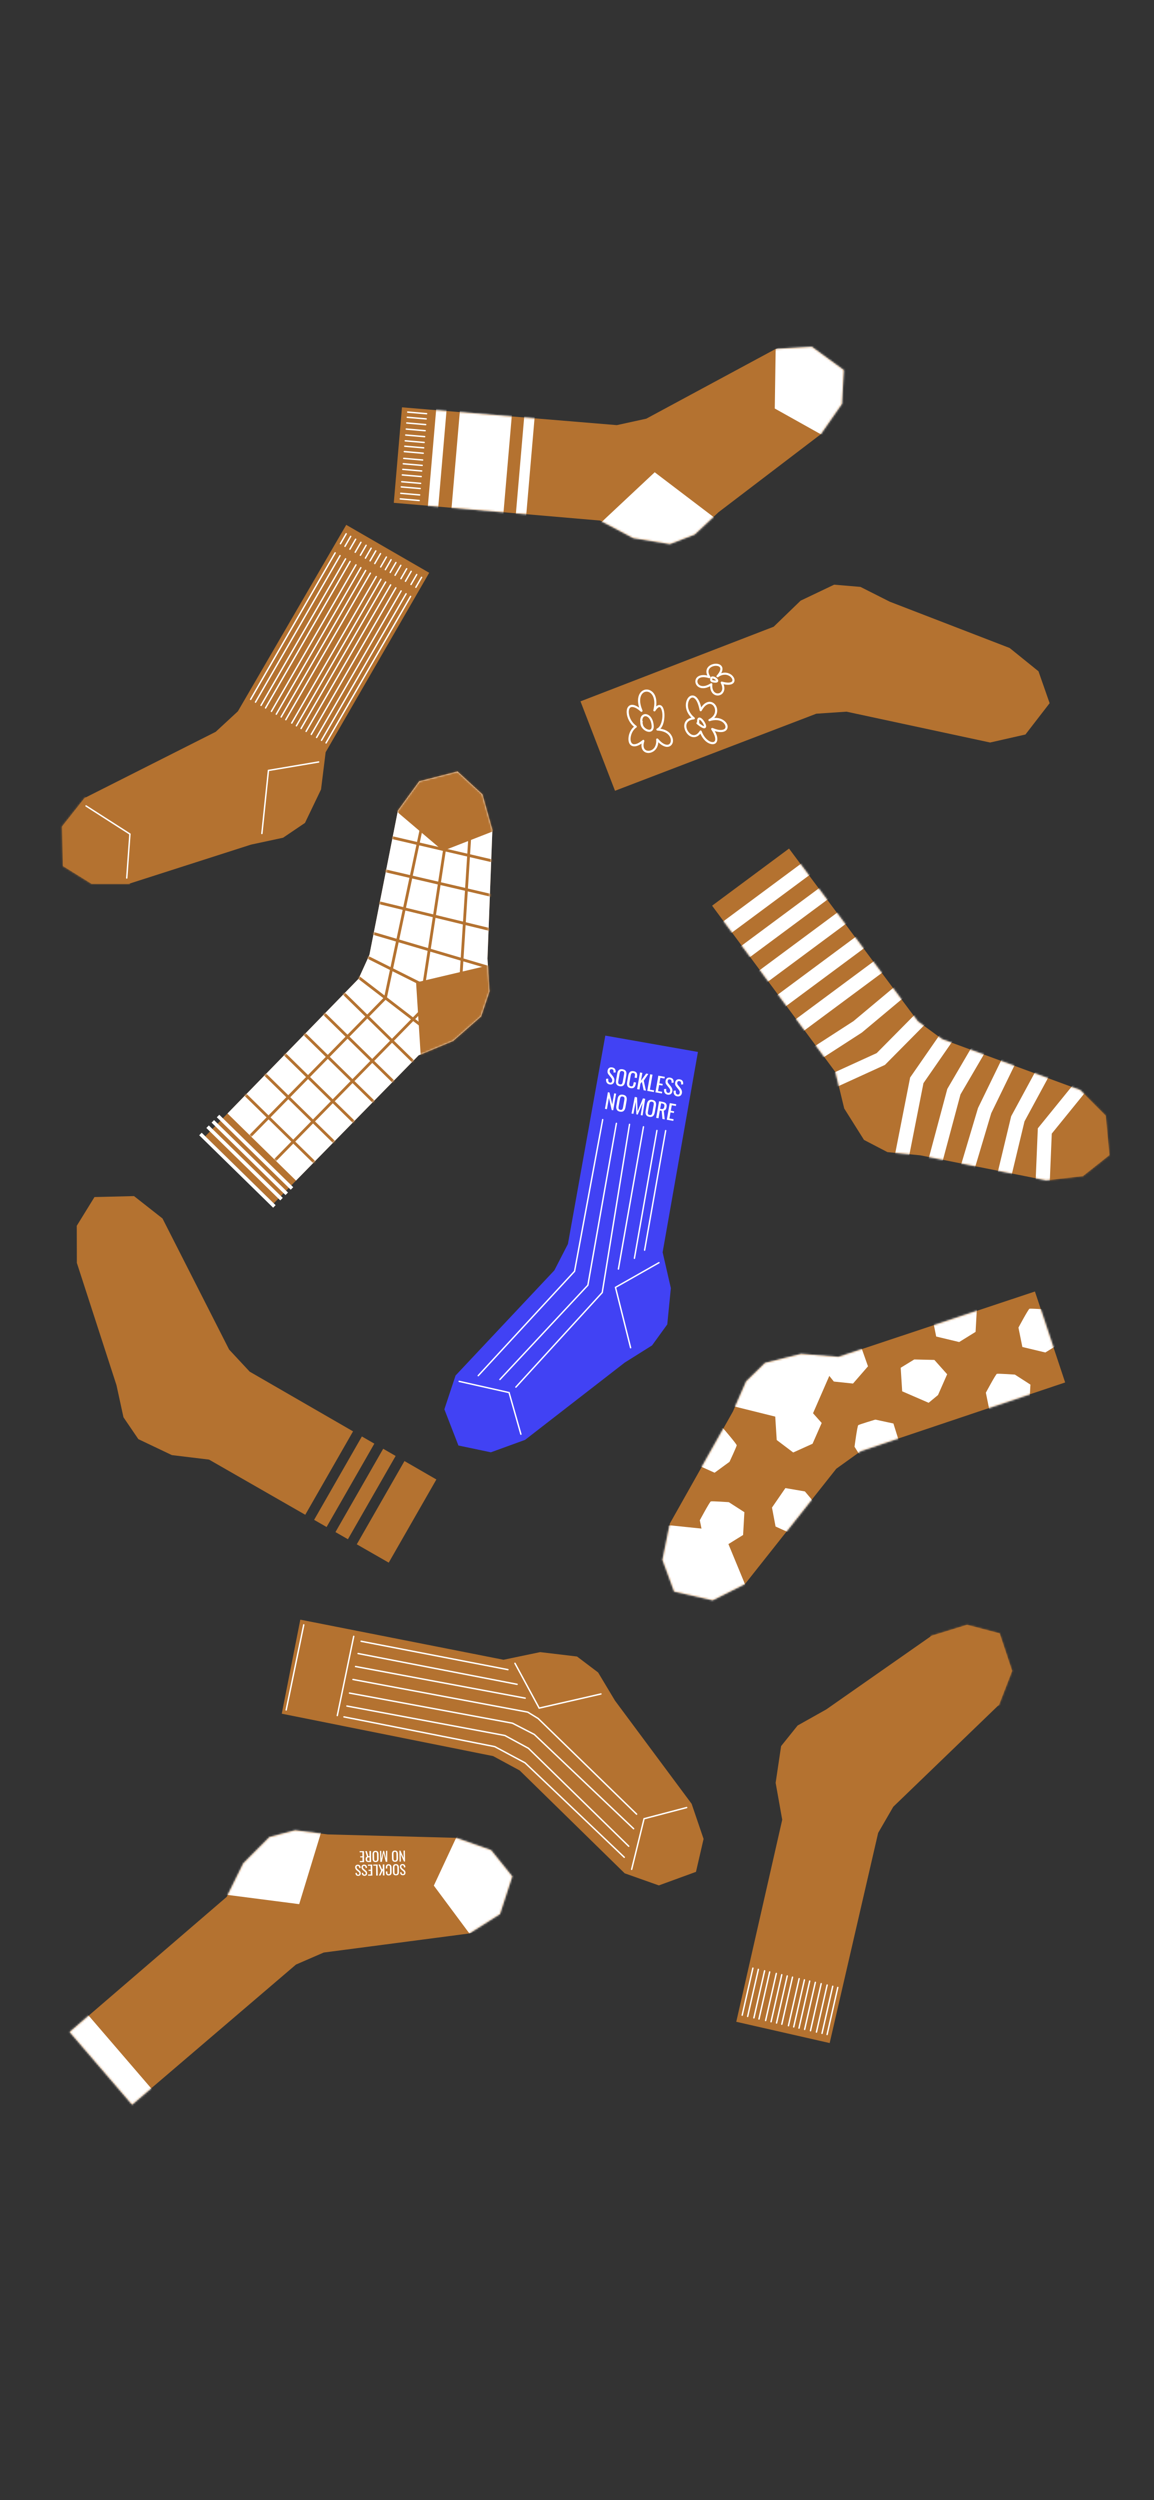 <svg width="623" height="1349" viewBox="0 0 623 1349" fill="none" xmlns="http://www.w3.org/2000/svg">
<rect x="0" y="0" width="623" height="1349" fill="#333333" stroke="none"/>
<g clip-path="url(#clip0_206_1024)">
<path d="M217.015 219.783L332.986 229.388L348.917 225.903L418.75 188.27L438.274 187.107L455.52 199.689L454.547 217.89L443.105 234.31L387.935 276.35L374.957 288.44L361.646 293.557L341.867 290.328L323.987 280.882L212.588 271.31L217.015 219.783Z" fill="#B47230"/>
<mask id="mask0_206_1024" style="mask-type:luminance" maskUnits="userSpaceOnUse" x="212" y="187" width="244" height="107">
<path d="M217.015 219.783L332.986 229.388L348.917 225.903L418.75 188.27L438.274 187.107L455.52 199.689L454.547 217.89L443.105 234.31L387.935 276.35L374.957 288.44L361.646 293.557L341.867 290.328L323.987 280.882L212.588 271.31L217.015 219.783Z" fill="white"/>
</mask>
<g mask="url(#mask0_206_1024)">
<path d="M418.751 188.27L418.269 220.424L443.106 234.31L449.674 236.14L461.057 214.772L457.998 189.779L435.511 181.34L418.751 188.27Z" fill="white"/>
<path d="M322.585 283.725L353.45 254.818L386.493 279.938L374.793 291.738L361.103 297.514L340.852 294.075L322.585 283.725Z" fill="white"/>
<path d="M230.814 275.172L235.514 220.476L241.112 220.957L236.413 275.653L230.814 275.172Z" fill="white"/>
<path d="M219.879 225.148L230.068 226.023" stroke="white" stroke-width="0.764" stroke-miterlimit="10" stroke-linecap="round"/>
<path d="M220.119 222.347L230.308 223.222" stroke="white" stroke-width="0.764" stroke-miterlimit="10" stroke-linecap="round"/>
<path d="M219.613 228.223L229.802 229.099" stroke="white" stroke-width="0.764" stroke-miterlimit="10" stroke-linecap="round"/>
<path d="M219.332 231.516L229.521 232.391" stroke="white" stroke-width="0.764" stroke-miterlimit="10" stroke-linecap="round"/>
<path d="M219.055 234.731L229.243 235.607" stroke="white" stroke-width="0.764" stroke-miterlimit="10" stroke-linecap="round"/>
<path d="M218.787 237.853L228.976 238.728" stroke="white" stroke-width="0.764" stroke-miterlimit="10" stroke-linecap="round"/>
<path d="M218.537 240.757L228.726 241.632" stroke="white" stroke-width="0.764" stroke-miterlimit="10" stroke-linecap="round"/>
<path d="M218.287 243.665L228.476 244.54" stroke="white" stroke-width="0.764" stroke-miterlimit="10" stroke-linecap="round"/>
<path d="M217.973 247.326L228.161 248.201" stroke="white" stroke-width="0.764" stroke-miterlimit="10" stroke-linecap="round"/>
<path d="M217.723 250.234L227.911 251.109" stroke="white" stroke-width="0.764" stroke-miterlimit="10" stroke-linecap="round"/>
<path d="M217.463 253.248L227.652 254.124" stroke="white" stroke-width="0.764" stroke-miterlimit="10" stroke-linecap="round"/>
<path d="M217.205 256.262L227.394 257.138" stroke="white" stroke-width="0.764" stroke-miterlimit="10" stroke-linecap="round"/>
<path d="M216.891 259.924L227.079 260.799" stroke="white" stroke-width="0.764" stroke-miterlimit="10" stroke-linecap="round"/>
<path d="M216.65 262.721L226.839 263.597" stroke="white" stroke-width="0.764" stroke-miterlimit="10" stroke-linecap="round"/>
<path d="M216.354 266.17L226.542 267.045" stroke="white" stroke-width="0.764" stroke-miterlimit="10" stroke-linecap="round"/>
<path d="M216.094 269.184L226.283 270.06" stroke="white" stroke-width="0.764" stroke-miterlimit="10" stroke-linecap="round"/>
<path d="M278.331 279.255L283.031 224.559L288.63 225.04L283.93 279.736L278.331 279.255Z" fill="white"/>
<path d="M243.589 276.27L248.289 221.573L276.332 223.983L271.632 278.68L243.589 276.27Z" fill="white"/>
</g>
</g>
<g clip-path="url(#clip1_206_1024)">
<path d="M186.921 283.198L128.426 383.795L116.451 394.865L45.625 430.594L33.494 445.936L33.945 467.281L49.428 476.9L69.441 476.915L135.489 455.733L152.831 452.009L164.645 444.022L173.317 425.954L175.803 405.886L231.708 309.056L186.921 283.198Z" fill="#B47230"/>
<mask id="mask1_206_1024" style="mask-type:luminance" maskUnits="userSpaceOnUse" x="33" y="283" width="199" height="194">
<path d="M186.921 283.198L128.426 383.795L116.451 394.865L45.625 430.594L33.494 445.936L33.945 467.281L49.428 476.9L69.441 476.915L135.489 455.733L152.831 452.009L164.645 444.022L173.317 425.954L175.803 405.886L231.708 309.056L186.921 283.198Z" fill="white"/>
</mask>
<g mask="url(#mask1_206_1024)">
<path d="M189.324 289.416L186.23 294.775" stroke="white" stroke-width="0.764" stroke-miterlimit="10" stroke-linecap="round"/>
<path d="M186.891 288.01L183.796 293.37" stroke="white" stroke-width="0.764" stroke-miterlimit="10" stroke-linecap="round"/>
<path d="M191.998 290.959L188.904 296.319" stroke="white" stroke-width="0.764" stroke-miterlimit="10" stroke-linecap="round"/>
<path d="M194.855 292.61L191.761 297.969" stroke="white" stroke-width="0.764" stroke-miterlimit="10" stroke-linecap="round"/>
<path d="M197.654 294.225L194.56 299.585" stroke="white" stroke-width="0.764" stroke-miterlimit="10" stroke-linecap="round"/>
<path d="M200.365 295.79L197.271 301.149" stroke="white" stroke-width="0.764" stroke-miterlimit="10" stroke-linecap="round"/>
<path d="M202.893 297.249L199.798 302.608" stroke="white" stroke-width="0.764" stroke-miterlimit="10" stroke-linecap="round"/>
<path d="M205.42 298.708L202.326 304.068" stroke="white" stroke-width="0.764" stroke-miterlimit="10" stroke-linecap="round"/>
<path d="M208.602 300.546L205.507 305.905" stroke="white" stroke-width="0.764" stroke-miterlimit="10" stroke-linecap="round"/>
<path d="M211.129 302.005L208.035 307.364" stroke="white" stroke-width="0.764" stroke-miterlimit="10" stroke-linecap="round"/>
<path d="M213.75 303.518L210.656 308.877" stroke="white" stroke-width="0.764" stroke-miterlimit="10" stroke-linecap="round"/>
<path d="M216.369 305.031L213.275 310.39" stroke="white" stroke-width="0.764" stroke-miterlimit="10" stroke-linecap="round"/>
<path d="M219.553 306.868L216.458 312.227" stroke="white" stroke-width="0.764" stroke-miterlimit="10" stroke-linecap="round"/>
<path d="M221.984 308.272L218.89 313.631" stroke="white" stroke-width="0.764" stroke-miterlimit="10" stroke-linecap="round"/>
<path d="M224.979 310L221.884 315.36" stroke="white" stroke-width="0.764" stroke-miterlimit="10" stroke-linecap="round"/>
<path d="M227.598 311.513L224.503 316.873" stroke="white" stroke-width="0.764" stroke-miterlimit="10" stroke-linecap="round"/>
<path d="M219.223 320.396L173.582 399.448" stroke="white" stroke-width="0.764" stroke-miterlimit="10" stroke-linecap="round"/>
<path d="M221.658 321.802L176.018 400.853" stroke="white" stroke-width="0.764" stroke-miterlimit="10" stroke-linecap="round"/>
<path d="M216.551 318.853L170.91 397.904" stroke="white" stroke-width="0.764" stroke-miterlimit="10" stroke-linecap="round"/>
<path d="M213.691 317.203L168.051 396.254" stroke="white" stroke-width="0.764" stroke-miterlimit="10" stroke-linecap="round"/>
<path d="M210.893 315.587L165.252 394.638" stroke="white" stroke-width="0.764" stroke-miterlimit="10" stroke-linecap="round"/>
<path d="M208.184 314.022L162.543 393.074" stroke="white" stroke-width="0.764" stroke-miterlimit="10" stroke-linecap="round"/>
<path d="M205.656 312.563L160.016 391.614" stroke="white" stroke-width="0.764" stroke-miterlimit="10" stroke-linecap="round"/>
<path d="M203.129 311.104L157.489 390.155" stroke="white" stroke-width="0.764" stroke-miterlimit="10" stroke-linecap="round"/>
<path d="M199.945 309.266L154.305 388.318" stroke="white" stroke-width="0.764" stroke-miterlimit="10" stroke-linecap="round"/>
<path d="M197.422 307.809L151.781 386.861" stroke="white" stroke-width="0.764" stroke-miterlimit="10" stroke-linecap="round"/>
<path d="M194.799 306.294L149.158 385.346" stroke="white" stroke-width="0.764" stroke-miterlimit="10" stroke-linecap="round"/>
<path d="M192.178 304.781L146.537 383.833" stroke="white" stroke-width="0.764" stroke-miterlimit="10" stroke-linecap="round"/>
<path d="M188.998 302.946L143.358 381.998" stroke="white" stroke-width="0.764" stroke-miterlimit="10" stroke-linecap="round"/>
<path d="M186.564 301.54L140.924 380.592" stroke="white" stroke-width="0.764" stroke-miterlimit="10" stroke-linecap="round"/>
<path d="M183.57 299.812L137.93 378.863" stroke="white" stroke-width="0.764" stroke-miterlimit="10" stroke-linecap="round"/>
<path d="M180.949 298.299L135.309 377.351" stroke="white" stroke-width="0.764" stroke-miterlimit="10" stroke-linecap="round"/>
<path d="M45.624 430.593L72.267 448.6L69.44 476.915L67.182 483.348L43.145 480.454L24.4 463.641L30.35 440.372L45.624 430.593Z" fill="#B47230" stroke="#B47230" stroke-width="1.528" stroke-miterlimit="10"/>
<path d="M46.457 434.859L70.142 450.029L68.429 473.746" stroke="white" stroke-width="0.764" stroke-miterlimit="10" stroke-linecap="round"/>
<path d="M172.018 411.134L144.92 415.705L141.379 449.725" stroke="white" stroke-width="0.764" stroke-miterlimit="10" stroke-linecap="round"/>
</g>
</g>
<g clip-path="url(#clip2_206_1024)">
<path d="M425.944 457.834L495.544 551.093L508.705 560.723L583.145 588.132L596.949 601.989L598.941 623.244L584.655 634.57L564.778 636.868L496.742 623.367L479.089 621.648L466.439 615.063L455.761 598.103L450.999 578.45L384.402 488.638L425.944 457.834Z" fill="#B47230"/>
<mask id="mask2_206_1024" style="mask-type:luminance" maskUnits="userSpaceOnUse" x="384" y="457" width="215" height="180">
<path d="M425.944 457.834L495.544 551.093L508.705 560.723L583.145 588.132L596.949 601.989L598.941 623.244L584.655 634.57L564.778 636.868L496.742 623.367L479.089 621.648L466.439 615.063L455.761 598.103L450.999 578.45L384.402 488.638L425.944 457.834Z" fill="white"/>
</mask>
<g mask="url(#mask2_206_1024)">
<path d="M583.146 588.132L558.737 609.062L564.779 636.868L567.757 643.001L591.303 637.383L608.005 618.54L599.441 596.1L583.146 588.132Z" fill="#B47230" stroke="#B47230" stroke-width="1.528" stroke-miterlimit="10"/>
<path d="M437.697 466.878L389.433 502.667" stroke="white" stroke-width="7.64" stroke-miterlimit="10" stroke-linecap="square"/>
<path d="M447.479 480.069L399.214 515.858" stroke="white" stroke-width="7.64" stroke-miterlimit="10" stroke-linecap="square"/>
<path d="M457.262 493.264L408.997 529.053" stroke="white" stroke-width="7.64" stroke-miterlimit="10" stroke-linecap="square"/>
<path d="M467.047 506.458L418.782 542.247" stroke="white" stroke-width="7.64" stroke-miterlimit="10" stroke-linecap="square"/>
<path d="M476.83 519.653L428.565 555.442" stroke="white" stroke-width="7.64" stroke-miterlimit="10" stroke-linecap="square"/>
<path d="M487.297 533.768L463.045 554.039L439.032 569.557" stroke="white" stroke-width="7.64" stroke-miterlimit="10" stroke-linecap="square"/>
<path d="M498.83 547.873L475.52 571.407L449.021 583.509" stroke="white" stroke-width="7.64" stroke-miterlimit="10" stroke-linecap="square"/>
<path d="M511.611 558.863L494.943 582.908L487.167 622.435" stroke="white" stroke-width="7.64" stroke-miterlimit="10" stroke-linecap="square"/>
<path d="M529.674 563.885L514.971 589.035L504.222 629.169" stroke="white" stroke-width="7.64" stroke-miterlimit="10" stroke-linecap="square"/>
<path d="M546.963 567.609L531.555 599.26L521.516 632.894" stroke="white" stroke-width="7.64" stroke-miterlimit="10" stroke-linecap="square"/>
<path d="M567.047 571.283L549.492 603.675L541.597 636.57" stroke="white" stroke-width="7.64" stroke-miterlimit="10" stroke-linecap="square"/>
<path d="M589.568 578.799L564.044 610.237L562.7 642.712" stroke="white" stroke-width="7.64" stroke-miterlimit="10" stroke-linecap="square"/>
</g>
</g>
<g clip-path="url(#clip3_206_1024)">
<path d="M447.909 1102.37L474.079 988.98L482.251 974.867L539.363 919.813L546.421 901.572L539.686 881.312L522.053 876.696L502.928 882.593L446.083 922.339L430.615 931.019L421.687 942.139L418.739 961.962L422.291 981.869L397.481 1090.89L447.909 1102.37Z" fill="#B47230"/>
<mask id="mask3_206_1024" style="mask-type:luminance" maskUnits="userSpaceOnUse" x="397" y="876" width="150" height="227">
<path d="M447.909 1102.37L474.079 988.98L482.251 974.867L539.363 919.813L546.421 901.572L539.686 881.312L522.053 876.696L502.928 882.593L446.083 922.339L430.615 931.019L421.687 942.139L418.739 961.962L422.291 981.869L397.481 1090.89L447.909 1102.37Z" fill="white"/>
</mask>
<g mask="url(#mask3_206_1024)">
<path d="M443.773 1097.14L449.552 1071.74" stroke="white" stroke-width="0.764" stroke-miterlimit="10" stroke-linecap="round"/>
<path d="M446.516 1097.76L452.294 1072.37" stroke="white" stroke-width="0.764" stroke-miterlimit="10" stroke-linecap="round"/>
<path d="M440.764 1096.45L446.542 1071.06" stroke="white" stroke-width="0.764" stroke-miterlimit="10" stroke-linecap="round"/>
<path d="M437.547 1095.72L443.325 1070.33" stroke="white" stroke-width="0.764" stroke-miterlimit="10" stroke-linecap="round"/>
<path d="M434.395 1095L440.173 1069.61" stroke="white" stroke-width="0.764" stroke-miterlimit="10" stroke-linecap="round"/>
<path d="M431.344 1094.31L437.122 1068.92" stroke="white" stroke-width="0.764" stroke-miterlimit="10" stroke-linecap="round"/>
<path d="M428.498 1093.66L434.276 1068.27" stroke="white" stroke-width="0.764" stroke-miterlimit="10" stroke-linecap="round"/>
<path d="M425.652 1093.01L431.431 1067.62" stroke="white" stroke-width="0.764" stroke-miterlimit="10" stroke-linecap="round"/>
<path d="M422.068 1092.2L427.847 1066.8" stroke="white" stroke-width="0.764" stroke-miterlimit="10" stroke-linecap="round"/>
<path d="M419.223 1091.55L425.001 1066.16" stroke="white" stroke-width="0.764" stroke-miterlimit="10" stroke-linecap="round"/>
<path d="M416.273 1090.88L422.052 1065.49" stroke="white" stroke-width="0.764" stroke-miterlimit="10" stroke-linecap="round"/>
<path d="M413.324 1090.21L419.103 1064.81" stroke="white" stroke-width="0.764" stroke-miterlimit="10" stroke-linecap="round"/>
<path d="M409.74 1089.39L415.519 1064" stroke="white" stroke-width="0.764" stroke-miterlimit="10" stroke-linecap="round"/>
<path d="M407.002 1088.77L412.78 1063.38" stroke="white" stroke-width="0.764" stroke-miterlimit="10" stroke-linecap="round"/>
<path d="M403.631 1088L409.409 1062.61" stroke="white" stroke-width="0.764" stroke-miterlimit="10" stroke-linecap="round"/>
<path d="M400.682 1087.33L406.46 1061.94" stroke="white" stroke-width="0.764" stroke-miterlimit="10" stroke-linecap="round"/>
<path d="M539.363 919.813L508.59 910.479L502.928 882.593L503.185 875.78L527.004 871.445L549.878 881.97L551.068 905.959L539.363 919.813Z" fill="#B47230" stroke="#B47230" stroke-width="1.528" stroke-miterlimit="10"/>
</g>
</g>
<g clip-path="url(#clip4_206_1024)">
<path d="M206.867 781.703L181.098 826.665L187.832 830.525L213.588 785.586L206.867 781.703Z" fill="#B47230"/>
<path d="M92.78 785.128L112.854 787.554L164.799 817.326L190.597 772.314L134.796 740.104L123.687 728.167L87.734 657.454L72.353 645.372L51.01 645.891L41.44 661.404L41.49 681.414L62.882 747.395L66.659 764.728L74.685 776.514L92.78 785.128Z" fill="#B47230"/>
<path d="M195.367 775.069L169.579 820.065L176.317 823.926L202.094 778.951L195.367 775.069Z" fill="#B47230"/>
<path d="M192.61 833.265L209.861 843.152L235.579 798.279L218.358 788.339L192.61 833.265Z" fill="#B47230"/>
</g>
<g clip-path="url(#clip5_206_1024)">
<path d="M152.113 924.653L266.21 947.529L280.554 955.285L337.24 1010.78L355.677 1017.31L375.733 1009.99L379.837 992.227L373.388 973.285L332.013 917.615L322.889 902.401L311.515 893.802L291.615 891.43L271.819 895.553L162.124 873.911L152.113 924.653Z" fill="#B47230"/>
<mask id="mask4_206_1024" style="mask-type:luminance" maskUnits="userSpaceOnUse" x="152" y="873" width="228" height="145">
<path d="M152.113 924.653L266.21 947.529L280.554 955.285L337.24 1010.78L355.677 1017.31L375.733 1009.99L379.837 992.227L373.388 973.285L332.013 917.615L322.889 902.401L311.515 893.802L291.615 891.43L271.819 895.553L162.124 873.911L152.113 924.653Z" fill="white"/>
</mask>
<g mask="url(#mask4_206_1024)">
<path d="M185.695 926.372L267.12 942.437L283.463 951.175L337.004 1002.12" stroke="white" stroke-width="0.764" stroke-miterlimit="10" stroke-linecap="round"/>
<path d="M187.292 920.524L272.566 936.425L285.288 943.327L339.432 996.17" stroke="white" stroke-width="0.764" stroke-miterlimit="10" stroke-linecap="round"/>
<path d="M188.672 913.526L276.667 929.785L288.466 935.859L342.066 986.722" stroke="white" stroke-width="0.764" stroke-miterlimit="10" stroke-linecap="round"/>
<path d="M190.56 906.189L284.894 923.808L290.5 927.227L343.683 978.865" stroke="white" stroke-width="0.764" stroke-miterlimit="10" stroke-linecap="round"/>
<path d="M191.941 899.192L283.521 916.267" stroke="white" stroke-width="0.764" stroke-miterlimit="10" stroke-linecap="round"/>
<path d="M193.322 892.195L279.151 908.798" stroke="white" stroke-width="0.764" stroke-miterlimit="10" stroke-linecap="round"/>
<path d="M194.959 885.575L274.212 900.888" stroke="white" stroke-width="0.764" stroke-miterlimit="10" stroke-linecap="round"/>
<path d="M154.49 922.645L163.992 876.713" stroke="white" stroke-width="0.764" stroke-miterlimit="10" stroke-linecap="round"/>
<path d="M182.094 925.662L190.967 882.915" stroke="white" stroke-width="0.764" stroke-miterlimit="10" stroke-linecap="round"/>
<path d="M341 1008.64L347.709 981.329L370.708 975.295" stroke="white" stroke-width="0.764" stroke-miterlimit="10" stroke-linecap="round"/>
<path d="M278.001 897.47L291.077 921.64L324.417 914.01" stroke="white" stroke-width="0.764" stroke-miterlimit="10" stroke-linecap="round"/>
</g>
</g>
<g clip-path="url(#clip6_206_1024)">
<path d="M575.036 745.927L464.725 782.983L451.472 792.486L402.223 854.674L384.753 863.47L363.935 858.733L357.629 841.631L361.641 822.025L395.681 761.589L402.818 745.351L413.018 735.386L432.461 730.527L452.62 732.13L558.718 696.853L575.036 745.927Z" fill="#B47230"/>
<mask id="mask5_206_1024" style="mask-type:luminance" maskUnits="userSpaceOnUse" x="357" y="696" width="219" height="168">
<path d="M575.036 745.927L464.725 782.983L451.472 792.486L402.223 854.674L384.753 863.47L363.935 858.733L357.629 841.631L361.641 822.025L395.681 761.589L402.818 745.351L413.018 735.386L432.461 730.527L452.62 732.13L558.718 696.853L575.036 745.927Z" fill="white"/>
</mask>
<g mask="url(#mask5_206_1024)">
<path d="M555.6 759.394L556.292 747.091L547.889 741.688C547.889 741.688 538.798 741.068 538.185 741.272C537.573 741.475 532.231 751.452 532.231 751.452L534.343 761.909L546.752 764.88L555.6 759.394Z" fill="white"/>
<path d="M460.506 746.525L468.593 737.225L465.265 727.809C465.265 727.809 458.464 721.749 457.851 721.53C457.239 721.311 446.909 725.925 446.909 725.925L442.169 735.484L450.153 745.438L460.506 746.525Z" fill="white"/>
<path d="M573.192 724.278L573.883 711.975L565.481 706.572C565.481 706.572 556.39 705.952 555.777 706.156C555.165 706.359 549.822 716.336 549.822 716.336L551.935 726.793L564.344 729.764L573.192 724.278Z" fill="white"/>
<path d="M374.543 789.566L385.775 794.64L393.84 788.746C393.84 788.746 397.692 780.489 397.723 779.843C397.754 779.196 390.371 770.625 390.371 770.625L379.854 768.828L372.615 779.334L374.547 789.565L374.543 789.566Z" fill="white"/>
<path d="M418.696 823.666L429.928 828.74L437.992 822.846C437.992 822.846 441.845 814.588 441.875 813.942C441.906 813.296 434.523 804.724 434.523 804.724L424.006 802.927L416.767 813.434L418.699 823.665L418.696 823.666Z" fill="white"/>
<path d="M526.674 718.638L527.366 706.335L518.963 700.932C518.963 700.932 509.872 700.312 509.26 700.515C508.647 700.719 503.305 710.696 503.305 710.696L505.417 721.153L517.826 724.124L526.674 718.638Z" fill="white"/>
<path d="M401.17 828.229L401.862 815.925L393.459 810.523C393.459 810.523 384.368 809.902 383.756 810.106C383.143 810.31 377.801 820.286 377.801 820.286L379.913 830.743L392.322 833.715L401.17 828.229Z" fill="white"/>
<path d="M485.999 779.839L482.317 768.076L472.552 765.973C472.552 765.973 463.824 768.589 463.319 768.995C462.814 769.4 461.326 780.615 461.326 780.615L466.98 789.665L479.642 788.084L485.998 779.836L485.999 779.839Z" fill="white"/>
<path d="M506.401 752.709L511.331 741.505L504.433 733.775L493.567 733.519L486.249 738.001L487.062 750.713L501.341 756.9L506.401 752.709Z" fill="white"/>
<path d="M438.669 778.994L443.599 767.79L436.701 760.059L425.831 759.801L418.518 764.286L419.326 776.996L428.224 783.719L438.669 778.994Z" fill="white"/>
<path d="M402.564 855.7L390.287 825.978L361.983 823.051L355.227 823.968L353.225 848.096L365.922 869.84L389.913 868.695L402.564 855.7Z" fill="white"/>
<path d="M453.124 729.99L436.213 768.748L395.928 758.749L402.006 743.283L412.29 732.565L432.254 727.71L453.124 729.99Z" fill="white"/>
</g>
</g>
<g clip-path="url(#clip7_206_1024)">
<path d="M110.82 613.117L193.59 528.091L199.429 515.218L214.799 437.394L226.315 421.585L246.995 416.28L260.423 428.607L265.818 447.879L263.174 517.191L264.253 534.892L259.734 548.422L244.663 561.632L226.002 569.422L147.768 649.303L110.82 613.117Z" fill="#B47230"/>
<path d="M122.819 600.787L193.588 528.092L199.427 515.218L214.797 437.394L226.313 421.585L246.994 416.28L260.421 428.607L265.816 447.879L263.172 517.191L264.251 534.892L259.732 548.422L244.661 561.632L226 569.422L159.805 637.011L122.819 600.787Z" fill="white"/>
<mask id="mask6_206_1024" style="mask-type:luminance" maskUnits="userSpaceOnUse" x="122" y="416" width="144" height="222">
<path d="M122.819 600.787L193.588 528.092L199.427 515.218L214.797 437.394L226.313 421.585L246.994 416.28L260.421 428.607L265.816 447.879L263.172 517.191L264.251 534.892L259.732 548.422L244.661 561.632L226 569.422L159.805 637.011L122.819 600.787Z" fill="white"/>
</mask>
<g mask="url(#mask6_206_1024)">
<path d="M248.358 534.844L253.952 446.141" stroke="#B47230" stroke-width="1.528" stroke-miterlimit="10"/>
<path d="M135.183 612.896L208.076 538.468L228.731 441.004" stroke="#B47230" stroke-width="1.528" stroke-miterlimit="10"/>
<path d="M148.533 625.972L223.003 549.934L226.524 546.339L241.783 446.725" stroke="#B47230" stroke-width="1.528" stroke-miterlimit="10"/>
<path d="M205.49 469.265L274.739 485.354" stroke="#B47230" stroke-width="1.528" stroke-miterlimit="10"/>
<path d="M214.796 437.394L239.303 458.215L265.815 447.879L271.404 443.974L262.153 421.601L240.92 408.066L220.107 420.053L214.796 437.394Z" fill="#B47230" stroke="#B47230" stroke-width="1.528" stroke-miterlimit="10"/>
<path d="M205.291 450.468L274.543 466.56" stroke="#B47230" stroke-width="1.528" stroke-miterlimit="10"/>
<path d="M202.236 486.487L270.948 503.125" stroke="#B47230" stroke-width="1.528" stroke-miterlimit="10"/>
<path d="M197.273 502.364L271.936 524.358" stroke="#B47230" stroke-width="1.528" stroke-miterlimit="10"/>
<path d="M227.304 572.31L224.622 530.11L265.022 520.586L266.688 537.12L262.438 551.352L246.905 564.799L227.304 572.31Z" fill="#B47230"/>
<path d="M129.592 587.845L175.606 632.91" stroke="#B47230" stroke-width="1.528" stroke-miterlimit="10"/>
<path d="M140.254 576.958L186.268 622.023" stroke="#B47230" stroke-width="1.528" stroke-miterlimit="10"/>
<path d="M150.912 566.074L196.926 611.14" stroke="#B47230" stroke-width="1.528" stroke-miterlimit="10"/>
<path d="M161.574 555.187L207.588 600.253" stroke="#B47230" stroke-width="1.528" stroke-miterlimit="10"/>
<path d="M172.234 544.303L218.249 589.369" stroke="#B47230" stroke-width="1.528" stroke-miterlimit="10"/>
<path d="M182.896 533.417L228.911 578.482" stroke="#B47230" stroke-width="1.528" stroke-miterlimit="10"/>
<path d="M190.885 525.262L237.497 561.069" stroke="#B47230" stroke-width="1.528" stroke-miterlimit="10"/>
<path d="M190.221 512.345L256.794 545.689" stroke="#B47230" stroke-width="1.528" stroke-miterlimit="10"/>
</g>
<path d="M151.314 647.702L111.402 608.613L112.739 607.248L152.651 646.337L151.314 647.702Z" fill="white"/>
<path d="M154.136 644.82L114.225 605.731L115.561 604.366L155.473 643.455L154.136 644.82Z" fill="white"/>
<path d="M156.959 641.938L117.047 602.849L118.383 601.485L158.295 640.573L156.959 641.938Z" fill="white"/>
<path d="M147.457 651.64L107.545 612.551L108.881 611.187L148.793 650.275L147.457 651.64Z" fill="white"/>
</g>
<g clip-path="url(#clip8_206_1024)">
<path d="M332.016 426.678L440.7 385.092L456.97 383.99L534.53 400.64L553.604 396.312L566.653 379.414L560.639 362.208L545.072 349.636L480.362 324.662L464.524 316.67L450.315 315.474L432.223 324.095L417.688 338.152L313.385 378.43L332.016 426.678Z" fill="#B47230"/>
<mask id="mask7_206_1024" style="mask-type:luminance" maskUnits="userSpaceOnUse" x="313" y="315" width="254" height="112">
<path d="M332.016 426.678L440.7 385.092L456.97 383.99L534.53 400.64L553.604 396.312L566.653 379.414L560.639 362.208L545.072 349.636L480.362 324.662L464.524 316.67L450.315 315.474L432.223 324.095L417.688 338.152L313.385 378.43L332.016 426.678Z" fill="white"/>
</mask>
<g mask="url(#mask7_206_1024)">
<path d="M342.866 391.636C340.749 393.027 339.461 395.682 339.291 398.168C339.212 399.28 339.332 400.449 339.941 401.41C340.517 402.318 341.515 402.751 342.569 402.713C344.456 402.648 346.237 401.362 347.647 400.232L346.782 399.538C346.332 400.908 346.063 402.416 346.538 403.818C346.872 404.81 347.636 405.642 348.619 406.015C350.759 406.827 353.167 405.68 354.354 403.834C355.288 402.384 355.541 400.652 355.382 398.957L354.352 399.355C355.653 400.826 357.223 402.345 359.176 402.864C360.353 403.176 361.617 402.941 362.448 402.006C364.286 399.937 362.941 396.697 361.123 395.139C359.389 393.65 357.078 393.138 354.85 393.073L355.113 394.179C357.78 393.014 358.567 389.443 358.694 386.834C358.763 385.423 358.682 383.972 358.241 382.619C357.938 381.684 357.349 380.605 356.283 380.423C354.757 380.16 353.547 381.84 352.833 382.93L353.846 383.379C354.717 379.824 354.898 374.512 351.077 372.528C349.913 371.92 348.467 371.868 347.286 372.456C345.884 373.153 345.036 374.5 344.669 375.989C344.036 378.568 344.792 381.363 345.774 383.748L346.667 383.092C344.951 381.605 341.156 378.746 339.113 381.345C338.416 382.233 338.266 383.445 338.323 384.537C338.395 385.922 338.819 387.306 339.442 388.54C340.242 390.123 341.383 391.529 342.845 392.537C343.448 392.951 344.169 392.062 343.56 391.642C341.436 390.182 339.929 387.762 339.541 385.209C339.401 384.285 339.373 383.247 339.799 382.39C340.131 381.722 340.72 381.412 341.506 381.486C343.19 381.638 344.731 382.935 345.953 383.99C346.385 384.364 347.06 383.854 346.847 383.334C346.029 381.344 345.378 379.118 345.661 376.945C345.832 375.617 346.386 374.388 347.429 373.686C348.238 373.14 349.331 373.034 350.273 373.415C351.419 373.882 352.238 374.909 352.703 376.113C353.571 378.362 353.28 380.915 352.719 383.196C352.585 383.739 353.424 384.119 353.731 383.644C354.115 383.058 354.545 382.441 355.071 382.001C355.164 381.924 355.262 381.849 355.361 381.778C355.407 381.748 355.453 381.718 355.502 381.687C355.579 381.641 355.454 381.701 355.596 381.642C355.681 381.609 355.77 381.575 355.859 381.549C355.721 381.586 355.962 381.542 356.018 381.537C356.038 381.537 355.917 381.531 356.047 381.538C356.084 381.54 356.125 381.549 356.161 381.559C356.263 381.577 356.069 381.521 356.168 381.556C356.212 381.572 356.251 381.59 356.292 381.611C356.394 381.662 356.274 381.597 356.305 381.614C356.344 381.64 356.383 381.666 356.419 381.697C356.453 381.721 356.481 381.751 356.516 381.778C356.586 381.842 356.462 381.713 356.549 381.811C356.609 381.882 356.666 381.954 356.719 382.028C356.753 382.072 356.78 382.123 356.812 382.172C356.867 382.261 356.847 382.232 356.853 382.238C356.969 382.451 357.06 382.678 357.138 382.91C357.899 385.114 357.703 388.044 356.889 390.283C356.659 390.917 356.375 391.518 355.978 392.039C355.625 392.503 355.188 392.889 354.705 393.1C354.078 393.375 354.342 394.186 354.968 394.207C357.842 394.288 361.199 395.494 362.026 398.528C362.128 398.899 362.18 399.477 362.14 399.852C362.095 400.287 361.956 400.722 361.779 400.995C361.312 401.704 360.623 401.957 359.743 401.81C357.943 401.506 356.427 399.966 355.277 398.665C354.916 398.26 354.189 398.467 354.248 399.063C354.452 401.236 353.791 403.736 351.694 404.742C350.277 405.42 348.455 405.219 347.758 403.764C347.199 402.592 347.444 401.179 347.835 399.996C347.997 399.495 347.454 398.914 346.969 399.302C345.808 400.23 344.425 401.272 342.926 401.515C342.49 401.585 342.041 401.578 341.725 401.45C341.382 401.312 341.182 401.156 340.968 400.866C340.793 400.627 340.603 400.176 340.537 399.898C340.43 399.452 340.398 398.924 340.413 398.509C340.456 397.419 340.749 396.344 341.209 395.363C341.737 394.238 342.506 393.229 343.552 392.542C344.169 392.136 343.486 391.216 342.869 391.623L342.866 391.636Z" fill="white"/>
<path d="M345.823 389.22C345.303 391.309 346.681 393.308 348.441 394.303C349.185 394.724 350.128 395.011 350.984 394.832C351.959 394.632 352.587 393.935 352.83 392.985C352.979 392.407 352.958 391.789 352.888 391.206C352.81 390.548 352.699 389.899 352.511 389.263C352.226 388.292 351.762 387.324 351.062 386.583C350.007 385.463 348.268 384.767 346.9 385.795C345.261 387.022 345.498 389.481 345.973 391.21C346.066 391.555 346.179 391.892 346.302 392.23C346.553 392.923 347.622 392.51 347.371 391.817C347.161 391.243 346.99 390.682 346.89 390.115C346.845 389.862 346.809 389.61 346.789 389.355C346.779 389.245 346.774 389.128 346.768 389.015C346.768 388.962 346.766 388.905 346.766 388.852C346.766 388.82 346.771 388.674 346.767 388.717C346.766 388.766 346.773 388.637 346.776 388.611C346.78 388.56 346.782 388.51 346.788 388.463C346.798 388.361 346.811 388.258 346.829 388.156C346.845 388.068 346.863 387.979 346.882 387.89C346.896 387.84 346.905 387.791 346.92 387.744C346.936 387.681 346.91 387.781 346.91 387.781C346.919 387.753 346.927 387.73 346.936 387.701C346.991 387.545 347.056 387.397 347.134 387.248C347.143 387.229 347.208 387.122 347.159 387.198C347.111 387.274 347.177 387.17 347.191 387.153C347.237 387.09 347.282 387.027 347.329 386.968C347.373 386.914 347.421 386.867 347.467 386.817C347.355 386.942 347.495 386.794 347.545 386.754C347.602 386.711 347.659 386.669 347.718 386.63C347.744 386.611 347.774 386.596 347.802 386.581C347.719 386.633 347.715 386.622 347.792 386.589C347.853 386.565 347.907 386.536 347.969 386.516C348.037 386.49 348.22 386.456 348.048 386.486C348.182 386.463 348.31 386.446 348.447 386.438C348.607 386.43 348.364 386.425 348.529 386.439C348.602 386.448 348.674 386.453 348.744 386.467C348.815 386.48 348.889 386.501 348.963 386.513C348.995 386.521 348.854 386.474 348.959 386.515C348.998 386.529 349.039 386.541 349.077 386.555C349.225 386.609 349.36 386.683 349.498 386.753C349.596 386.805 349.477 386.741 349.508 386.757C349.54 386.778 349.574 386.802 349.606 386.822C349.679 386.872 349.753 386.925 349.819 386.981C349.886 387.037 349.951 387.09 350.013 387.144C350.045 387.173 350.076 387.201 350.109 387.234C350.221 387.342 350.104 387.219 350.163 387.287C350.296 387.432 350.419 387.581 350.538 387.74C350.661 387.909 350.776 388.09 350.882 388.27C350.94 388.367 350.859 388.222 350.911 388.324C350.938 388.372 350.961 388.42 350.985 388.472C351.04 388.582 351.091 388.693 351.137 388.802C351.568 389.811 351.786 390.865 351.803 391.981C351.805 392.177 351.792 392.386 351.746 392.638C351.736 392.687 351.723 392.737 351.713 392.786C351.704 392.826 351.669 392.926 351.702 392.831C351.672 392.924 351.634 393.017 351.593 393.102C351.576 393.142 351.553 393.179 351.535 393.215C351.52 393.241 351.593 393.143 351.524 393.231C351.473 393.3 351.416 393.363 351.365 393.432C351.442 393.378 351.302 393.514 351.365 393.432C351.335 393.451 351.305 393.479 351.277 393.503C351.249 393.526 351.216 393.547 351.187 393.566C351.069 393.653 351.24 393.554 351.161 393.584C351.09 393.612 351.025 393.645 350.957 393.671C350.922 393.685 350.883 393.692 350.851 393.704C350.762 393.738 350.964 393.689 350.836 393.706C350.757 393.716 350.681 393.729 350.605 393.734C350.565 393.737 350.524 393.736 350.484 393.739C350.427 393.741 350.335 393.735 350.451 393.74C350.274 393.726 350.101 393.703 349.927 393.664C349.883 393.656 349.841 393.644 349.799 393.631C349.69 393.603 349.799 393.631 349.767 393.623C349.664 393.589 349.565 393.554 349.467 393.514C349.282 393.438 349.105 393.35 348.933 393.253C348.9 393.233 348.806 393.179 348.89 393.229C348.848 393.204 348.808 393.174 348.766 393.15C348.677 393.09 348.588 393.03 348.502 392.965C348.334 392.837 348.175 392.702 348.021 392.557C347.983 392.522 347.949 392.487 347.914 392.451C347.989 392.528 347.884 392.413 347.862 392.389C347.789 392.307 347.716 392.224 347.649 392.135C347.519 391.968 347.402 391.793 347.294 391.609C347.259 391.549 347.301 391.627 347.304 391.634C347.294 391.609 347.279 391.59 347.269 391.565C347.248 391.52 347.223 391.477 347.2 391.428C347.153 391.328 347.111 391.229 347.071 391.126C347.035 391.033 347.005 390.934 346.977 390.839C346.961 390.8 346.941 390.693 346.962 390.791C346.949 390.735 346.939 390.677 346.928 390.616C346.91 390.508 346.897 390.399 346.887 390.288C346.883 390.236 346.881 390.188 346.881 390.135C346.88 390.111 346.881 390.082 346.88 390.057C346.878 389.968 346.875 390.141 346.877 390.05C346.889 389.828 346.924 389.61 346.979 389.392C347.056 389.093 346.792 388.781 346.505 388.736C346.177 388.683 345.924 388.907 345.848 389.211L345.823 389.22Z" fill="white"/>
<path d="M377.789 394.366C377.388 394.992 376.926 395.588 376.323 396.03C375.896 396.346 375.424 396.557 374.94 396.617C374.483 396.674 374.016 396.609 373.617 396.456C373.098 396.259 372.761 396.033 372.334 395.649C370.86 394.323 369.953 391.847 370.962 390.028C371.22 389.56 371.686 389.114 372.237 388.811C372.928 388.426 373.805 388.238 374.623 388.16C375.116 388.113 375.315 387.451 374.922 387.144C372.419 385.178 370.793 382.039 371.607 378.878C371.665 378.655 371.751 378.401 371.871 378.129C371.991 377.858 372.103 377.647 372.224 377.473C372.294 377.368 372.37 377.269 372.45 377.169C372.487 377.126 372.524 377.083 372.564 377.039C372.587 377.013 372.735 376.866 372.642 376.955C372.727 376.878 372.813 376.803 372.909 376.734C372.95 376.701 372.997 376.675 373.038 376.643C373.122 376.586 373.165 376.569 373.109 376.595C373.205 376.546 373.303 376.503 373.404 376.469C373.451 376.451 373.498 376.436 373.544 376.427C373.522 376.435 373.492 376.431 373.598 376.418C373.704 376.406 373.806 376.395 373.911 376.392C373.78 376.393 374.075 376.414 374.145 376.424C374.32 376.455 374.184 376.409 374.372 376.492C374.465 376.534 374.651 376.622 374.677 376.636C374.799 376.708 375.154 377.001 375.246 377.092C375.85 377.711 376.258 378.503 376.586 379.29C377.123 380.573 377.455 381.931 377.707 383.296C377.815 383.872 378.517 383.982 378.803 383.471C379.515 382.188 380.481 380.787 381.837 380.129C382.688 379.714 383.516 379.685 384.326 380.117C385.023 380.491 385.563 381.253 385.839 382.072C386.142 382.975 386.127 384.049 385.764 384.996C385.23 386.382 384.08 387.391 382.771 388.032C382.118 388.354 382.477 389.349 383.184 389.101C385.675 388.225 388.963 388.192 390.796 390.264C390.962 390.45 391.109 390.651 391.242 390.858C391.336 391.006 391.41 391.145 391.504 391.387C391.632 391.719 391.695 392.116 391.647 392.417C391.603 392.684 391.614 392.627 391.512 392.862C391.449 393.006 391.521 392.884 391.424 393.015C391.361 393.097 391.299 393.178 391.228 393.251C391.304 393.172 391.116 393.343 391.074 393.371C391.033 393.404 390.99 393.429 390.944 393.459C390.862 393.511 390.875 393.502 390.868 393.505C390.687 393.599 390.374 393.711 390.255 393.741C388.441 394.188 386.383 393.471 384.719 392.82C384.178 392.607 383.709 393.206 384.025 393.686C384.886 394.983 385.754 396.433 386.045 397.983C386.134 398.469 386.164 398.896 386.076 399.356C386.045 399.519 386.019 399.591 385.925 399.783C385.859 399.919 385.936 399.791 385.844 399.912C385.814 399.952 385.641 400.138 385.727 400.055C385.492 400.273 385.265 400.365 385.01 400.394C384.63 400.438 384.343 400.414 383.914 400.301C382.986 400.05 382.053 399.374 381.338 398.667C380.168 397.514 379.344 396.038 378.771 394.511C378.512 393.82 377.443 394.233 377.701 394.924C378.696 397.574 380.618 400.472 383.47 401.357C384.382 401.64 385.453 401.689 386.265 401.097C387.076 400.505 387.343 399.403 387.262 398.41C387.106 396.456 386.008 394.599 384.95 393.005L384.256 393.871C386.041 394.57 388.092 395.236 390.037 394.947C391.152 394.783 392.279 394.212 392.66 393.078C393.489 390.621 390.953 388.414 388.866 387.75C386.779 387.086 384.735 387.339 382.77 388.028L383.183 389.097C384.641 388.378 385.933 387.322 386.647 385.831C387.21 384.659 387.338 383.315 387.024 382.057C386.443 379.734 384.214 378.035 381.816 378.888C379.947 379.552 378.676 381.341 377.753 383L378.848 383.175C378.438 380.958 377.867 378.459 376.401 376.667C375.586 375.671 374.379 374.954 373.071 375.361C371.916 375.721 371.128 376.831 370.718 377.911C370.17 379.355 370.129 380.956 370.481 382.45C371.009 384.699 372.408 386.603 374.209 388.021L374.508 387.005C372.921 387.159 371.233 387.696 370.244 389.028C369.466 390.078 369.248 391.432 369.483 392.696C369.933 395.147 371.937 397.768 374.631 397.768C376.393 397.771 377.784 396.464 378.682 395.065C379.075 394.451 378.186 393.729 377.787 394.35L377.789 394.366Z" fill="white"/>
<path d="M376.17 390.647C376.386 390.825 376.606 391.003 376.826 391.18C377.021 391.334 377.218 391.483 377.417 391.627C377.588 391.754 377.764 391.878 377.941 391.998C378.096 392.102 378.248 392.199 378.405 392.298C378.58 392.402 378.752 392.508 378.935 392.601C379.048 392.66 379.168 392.716 379.287 392.768C379.429 392.828 379.573 392.875 379.724 392.915C379.806 392.936 379.887 392.954 379.972 392.963C380.057 392.971 380.14 392.975 380.225 392.971C380.258 392.971 380.289 392.967 380.32 392.963C380.397 392.95 380.476 392.932 380.552 392.906C380.577 392.897 380.602 392.887 380.627 392.877C380.688 392.846 380.765 392.812 380.82 392.762C380.874 392.712 380.93 392.666 380.977 392.607C381.024 392.548 381.061 392.485 381.094 392.423C381.107 392.402 381.117 392.377 381.125 392.354C381.148 392.296 381.162 392.237 381.179 392.177C381.182 392.163 381.185 392.15 381.188 392.136C381.194 392.11 381.199 392.079 381.2 392.05C381.209 391.936 381.214 391.82 381.206 391.704C381.201 391.628 381.189 391.555 381.174 391.483C381.147 391.35 381.116 391.218 381.078 391.086C381.052 390.998 381.021 390.907 380.988 390.822C380.952 390.729 380.916 390.636 380.876 390.541C380.833 390.443 380.789 390.35 380.74 390.254C380.668 390.11 380.589 389.968 380.513 389.826C380.458 389.724 380.4 389.628 380.342 389.531C380.284 389.435 380.222 389.336 380.155 389.239C380.089 389.142 380.024 389.048 379.96 388.954C379.895 388.86 379.823 388.77 379.754 388.677C379.686 388.585 379.613 388.502 379.544 388.419C379.475 388.335 379.403 388.256 379.328 388.178C379.224 388.067 379.121 387.959 379.007 387.856C378.938 387.793 378.863 387.727 378.792 387.669C378.725 387.613 378.652 387.563 378.58 387.513C378.475 387.443 378.363 387.376 378.252 387.32C378.145 387.267 378.03 387.234 377.915 387.201C377.855 387.183 377.792 387.17 377.729 387.166C377.654 387.162 377.574 387.156 377.494 387.162C377.415 387.169 377.335 387.195 377.263 387.211C377.238 387.22 377.209 387.228 377.185 387.241C377.111 387.273 377.044 387.312 376.975 387.355C376.949 387.373 376.927 387.39 376.906 387.41C376.85 387.465 376.784 387.519 376.735 387.583C376.686 387.647 376.641 387.721 376.604 387.793C376.583 387.825 376.568 387.86 376.549 387.896C376.495 388.02 376.456 388.153 376.421 388.285C376.392 388.391 376.377 388.499 376.361 388.607C376.337 388.789 376.333 388.97 376.33 389.152C376.325 389.309 376.325 389.469 376.334 389.629C376.341 389.807 376.353 389.986 376.369 390.165C376.375 390.244 376.399 390.317 376.441 390.383C376.468 390.454 376.519 390.512 376.582 390.557C376.637 390.606 376.704 390.641 376.779 390.653C376.846 390.681 376.919 390.689 376.998 390.679L377.147 390.642C377.243 390.605 377.323 390.546 377.39 390.466L377.466 390.343C377.507 390.249 377.52 390.154 377.514 390.054C377.5 389.912 377.488 389.765 377.481 389.62C377.473 389.493 377.469 389.367 377.47 389.24C377.469 389.175 377.468 389.109 377.473 389.046L377.469 389.195C377.473 389.079 377.481 388.961 377.492 388.842C377.503 388.744 377.518 388.644 377.539 388.55C377.549 388.501 377.56 388.456 377.575 388.409L377.534 388.548C377.557 388.469 377.587 388.388 377.625 388.316C377.633 388.296 377.644 388.28 377.657 388.263L377.582 388.386C377.607 388.344 377.636 388.303 377.668 388.271C377.678 388.263 377.686 388.252 377.695 388.244L377.587 388.347C377.614 388.32 377.642 388.297 377.673 388.281C377.683 388.277 377.69 388.274 377.7 388.267L377.564 388.339C377.595 388.324 377.627 388.311 377.66 388.302C377.671 388.298 377.678 388.295 377.689 388.291L377.539 388.329C377.576 388.318 377.616 388.315 377.652 388.314C377.663 388.309 377.673 388.314 377.685 388.313L377.536 388.309C377.586 388.311 377.638 388.319 377.688 388.332C377.702 388.335 377.72 388.341 377.734 388.344L377.595 388.303C377.637 388.316 377.68 388.332 377.719 388.349C377.764 388.369 377.805 388.39 377.851 388.413C377.877 388.428 377.903 388.442 377.925 388.458L377.802 388.383C377.846 388.411 377.889 388.439 377.933 388.467C377.978 388.499 378.023 388.531 378.066 388.568C378.112 388.603 378.155 388.64 378.199 388.68C378.243 388.72 378.293 388.763 378.333 388.804C378.374 388.846 378.424 388.892 378.468 388.941C378.471 388.948 378.48 388.952 378.487 388.958L378.384 388.85C378.429 388.894 378.473 388.943 378.516 388.992C378.56 389.04 378.603 389.089 378.646 389.138C378.69 389.187 378.731 389.24 378.776 389.293C378.82 389.345 378.862 389.399 378.903 389.452C378.944 389.506 378.987 389.563 379.029 389.621C379.072 389.678 379.11 389.733 379.149 389.792C379.188 389.85 379.227 389.909 379.266 389.967C379.305 390.026 379.34 390.086 379.379 390.145C379.418 390.203 379.454 390.263 379.489 390.323C379.525 390.383 379.559 390.44 379.591 390.501C379.596 390.516 379.606 390.532 379.616 390.545L379.543 390.409C379.588 390.494 379.634 390.583 379.679 390.668C379.724 390.753 379.761 390.837 379.803 390.923C379.844 391.009 379.874 391.088 379.907 391.173C379.938 391.252 379.968 391.33 379.991 391.411C380.015 391.484 380.037 391.562 380.057 391.636C380.06 391.643 380.064 391.653 380.067 391.66L380.03 391.511C380.046 391.574 380.057 391.636 380.065 391.698C380.075 391.756 380.08 391.811 380.083 391.871C380.085 391.899 380.086 391.932 380.085 391.961L380.088 391.812C380.089 391.865 380.08 391.917 380.068 391.971C380.065 391.985 380.062 391.998 380.059 392.012L380.1 391.873C380.092 391.905 380.078 391.934 380.065 391.964C380.061 391.974 380.055 391.98 380.053 391.985L380.128 391.862C380.11 391.889 380.092 391.917 380.068 391.939L380.175 391.836C380.151 391.857 380.127 391.879 380.096 391.895L380.232 391.822C380.197 391.839 380.158 391.855 380.121 391.865L380.271 391.828C380.225 391.837 380.182 391.841 380.137 391.842C380.125 391.843 380.108 391.841 380.096 391.842L380.245 391.846C380.158 391.842 380.07 391.827 379.984 391.807C379.957 391.801 379.929 391.792 379.901 391.782L380.039 391.823C379.919 391.787 379.803 391.742 379.693 391.69C379.55 391.627 379.416 391.556 379.281 391.481C379.193 391.433 379.103 391.381 379.017 391.329L379.141 391.404C379.019 391.332 378.899 391.256 378.783 391.178C378.651 391.089 378.517 390.998 378.387 390.905C378.24 390.801 378.098 390.697 377.954 390.589C377.797 390.469 377.639 390.346 377.482 390.226C377.31 390.088 377.138 389.95 376.969 389.81C376.945 389.791 376.926 389.773 376.902 389.754C376.847 389.706 376.78 389.67 376.705 389.658C376.638 389.631 376.565 389.622 376.487 389.632C376.407 389.638 376.334 389.662 376.269 389.704C376.197 389.731 376.139 389.782 376.094 389.845L376.019 389.968C375.977 390.062 375.965 390.157 375.97 390.257L376.008 390.407C376.045 390.503 376.104 390.582 376.184 390.65L376.17 390.647Z" fill="white"/>
<path d="M383.647 368.729C382.903 369.209 382.166 369.601 381.287 369.891C381.124 369.946 380.954 369.995 380.786 370.035C380.617 370.076 380.903 370.01 380.74 370.045C380.71 370.052 380.675 370.057 380.645 370.065C380.551 370.085 380.458 370.1 380.363 370.117C380.042 370.167 379.72 370.193 379.396 370.191C379.252 370.189 379.522 370.2 379.379 370.189C379.354 370.187 379.325 370.186 379.299 370.183C379.227 370.178 379.156 370.173 379.083 370.165C378.937 370.147 378.793 370.125 378.65 370.094C378.592 370.08 378.533 370.066 378.469 370.049C378.311 370.012 378.552 370.083 378.404 370.029C378.28 369.983 378.152 369.938 378.032 369.882C377.923 369.834 377.826 369.773 377.72 369.72C377.613 369.667 377.812 369.779 377.747 369.738C377.725 369.723 377.7 369.712 377.681 369.694C377.63 369.657 377.575 369.621 377.523 369.583C377.431 369.513 377.341 369.441 377.258 369.362C377.221 369.331 377.104 369.197 377.229 369.341C377.187 369.295 377.145 369.25 377.107 369.204C377.04 369.127 376.981 369.048 376.925 368.967C376.895 368.921 376.865 368.875 376.835 368.829C376.781 368.744 376.754 368.672 376.807 368.787C376.717 368.597 376.638 368.414 376.576 368.213C376.522 368.041 376.586 368.291 376.565 368.184C376.558 368.134 376.546 368.081 376.539 368.031C376.525 367.93 376.514 367.827 376.51 367.722C376.508 367.674 376.51 367.628 376.51 367.583C376.504 367.475 376.496 367.728 376.508 367.621C376.509 367.604 376.509 367.583 376.511 367.566C376.522 367.456 376.536 367.344 376.558 367.233C376.57 367.187 376.581 367.142 376.592 367.097C376.623 366.954 376.547 367.213 376.599 367.074C376.636 366.978 376.671 366.878 376.718 366.786C376.741 366.74 376.768 366.693 376.791 366.647C376.865 366.5 376.728 366.729 376.813 366.61C376.877 366.52 376.937 366.431 377.008 366.351C377.043 366.313 377.077 366.275 377.108 366.238C377.22 366.113 377.083 366.248 377.135 366.212C377.235 366.132 377.329 366.047 377.435 365.973C377.481 365.943 377.526 365.909 377.573 365.883C377.609 365.861 377.788 365.763 377.615 365.854C377.731 365.793 377.848 365.736 377.972 365.688C378.122 365.63 378.273 365.576 378.425 365.533C378.457 365.521 378.488 365.517 378.521 365.508C378.636 365.476 378.399 365.531 378.551 365.501C378.644 365.486 378.733 365.463 378.822 365.449C379.197 365.391 379.578 365.371 379.955 365.381C379.847 365.377 379.962 365.378 379.989 365.384C380.052 365.388 380.113 365.389 380.176 365.393C380.286 365.4 380.396 365.411 380.507 365.421C380.741 365.445 380.976 365.482 381.206 365.524C381.734 365.619 382.264 365.75 382.763 365.91C383.3 366.079 383.791 365.549 383.457 365.044C383.332 364.859 383.213 364.667 383.105 364.471C383.069 364.411 383.112 364.489 383.114 364.496C383.105 364.471 383.089 364.453 383.08 364.428C383.058 364.383 383.033 364.339 383.012 364.294C382.964 364.202 382.92 364.109 382.879 364.014C382.804 363.842 382.733 363.669 382.677 363.49C382.65 363.41 382.627 363.329 382.604 363.248C382.592 363.207 382.582 363.17 382.574 363.128C382.558 363.065 382.586 363.181 382.586 363.181C382.58 363.155 382.574 363.128 382.568 363.102C382.536 362.946 382.512 362.788 382.496 362.63C382.489 362.559 382.486 362.487 382.482 362.414C382.48 362.354 382.492 362.132 382.479 362.301C382.492 362.153 382.502 362.01 382.528 361.864C382.539 361.799 382.552 361.736 382.569 361.673C382.577 361.641 382.585 361.609 382.593 361.577C382.612 361.488 382.548 361.693 382.593 361.577C382.641 361.456 382.683 361.334 382.739 361.214C382.767 361.158 382.795 361.102 382.827 361.049C382.842 361.023 382.86 360.995 382.874 360.969C382.829 361.052 382.826 361.045 382.873 360.978C382.947 360.871 383.021 360.765 383.102 360.668C383.141 360.62 383.185 360.575 383.224 360.527C383.243 360.503 383.267 360.481 383.288 360.461C383.305 360.442 383.394 360.355 383.324 360.427C383.256 360.494 383.391 360.368 383.422 360.34C383.474 360.295 383.526 360.25 383.58 360.209C383.684 360.128 383.79 360.054 383.902 359.982C383.955 359.95 384.011 359.916 384.064 359.883C384.091 359.868 384.122 359.852 384.148 359.834C384.158 359.83 384.032 359.895 384.137 359.838C384.258 359.78 384.377 359.717 384.5 359.665C384.75 359.561 385.004 359.475 385.263 359.404C385.425 359.357 385.167 359.42 385.334 359.385C385.402 359.37 385.47 359.356 385.538 359.342C385.668 359.317 385.8 359.299 385.934 359.284C386.067 359.269 386.206 359.257 386.343 359.253C386.404 359.25 386.469 359.249 386.531 359.25C386.563 359.25 386.592 359.251 386.625 359.25C386.747 359.248 386.523 359.241 386.616 359.25C386.867 359.272 387.11 359.288 387.356 359.341C387.413 359.351 387.468 359.367 387.522 359.379C387.549 359.385 387.577 359.394 387.604 359.4C387.69 359.421 387.476 359.356 387.586 359.395C387.695 359.435 387.804 359.471 387.907 359.517C387.957 359.539 388.006 359.561 388.053 359.587C388.088 359.603 388.244 359.69 388.151 359.64C388.058 359.59 388.201 359.674 388.229 359.692C388.274 359.723 388.319 359.755 388.362 359.792C388.402 359.821 388.436 359.857 388.477 359.89C388.601 359.998 388.412 359.805 388.504 359.917C388.572 359.997 388.635 360.075 388.693 360.163C388.705 360.183 388.718 360.207 388.734 360.226C388.785 360.296 388.676 360.096 388.707 360.178C388.727 360.228 388.754 360.279 388.777 360.327C388.796 360.377 388.814 360.424 388.832 360.47C388.842 360.495 388.848 360.521 388.854 360.548C388.892 360.656 388.838 360.431 388.845 360.514C388.853 360.63 388.884 360.741 388.888 360.858C388.89 360.894 388.886 361.076 388.892 360.975C388.898 360.874 388.891 360.984 388.889 361.009C388.887 361.047 388.884 361.081 388.878 361.12C388.861 361.266 388.834 361.407 388.798 361.548C388.791 361.583 388.779 361.617 388.769 361.653C388.804 361.554 388.742 361.754 388.769 361.653C388.743 361.733 388.716 361.813 388.685 361.891C388.621 362.054 388.551 362.213 388.473 362.37C388.43 362.452 388.392 362.532 388.345 362.612C388.324 362.653 388.299 362.695 388.274 362.737C388.26 362.763 388.188 362.885 388.213 362.843C388.24 362.796 388.169 362.909 388.156 362.93C388.128 362.974 388.1 363.017 388.072 363.061C388.008 363.159 387.942 363.254 387.876 363.349C387.736 363.547 387.588 363.739 387.437 363.929C387.267 364.137 387.092 364.34 386.915 364.54C386.477 365.028 387.189 365.736 387.705 365.357C387.871 365.235 388.042 365.116 388.217 365.007C388.307 364.952 388.393 364.899 388.483 364.847C388.516 364.826 388.547 364.81 388.581 364.793C388.476 364.85 388.67 364.747 388.686 364.736C389.007 364.571 389.338 364.431 389.682 364.315C389.835 364.264 389.99 364.22 390.146 364.18C390 364.216 390.234 364.163 390.272 364.156C390.363 364.138 390.452 364.124 390.541 364.11C390.844 364.067 391.151 364.046 391.46 364.05C391.604 364.052 391.333 364.041 391.48 364.05C391.514 364.054 391.552 364.055 391.584 364.055C391.652 364.062 391.724 364.067 391.792 364.073C391.946 364.091 392.102 364.113 392.254 364.145C392.383 364.172 392.513 364.2 392.641 364.237C392.737 364.261 392.628 364.234 392.613 364.227C392.65 364.237 392.688 364.251 392.725 364.262C392.8 364.286 392.871 364.312 392.942 364.337C393.187 364.431 393.426 364.54 393.656 364.668C393.692 364.687 393.865 364.796 393.718 364.701C393.768 364.735 393.82 364.764 393.87 364.798C393.976 364.872 394.082 364.946 394.183 365.025C394.277 365.1 394.369 365.179 394.457 365.259C394.502 365.3 394.547 365.343 394.593 365.387C394.607 365.402 394.626 365.42 394.64 365.435C394.508 365.305 394.621 365.417 394.649 365.447C394.794 365.612 394.931 365.785 395.052 365.972C395.08 366.014 395.105 366.057 395.13 366.101C395.214 366.233 395.077 365.983 395.139 366.122C395.183 366.216 395.232 366.311 395.269 366.408C395.302 366.493 395.328 366.581 395.358 366.668C395.403 366.807 395.339 366.536 395.36 366.676C395.368 366.726 395.38 366.779 395.387 366.829C395.398 366.911 395.385 367.014 395.403 367.093C395.381 367.016 395.415 366.986 395.4 367.107C395.392 367.151 395.39 367.197 395.382 367.24C395.374 367.284 395.358 367.327 395.354 367.37C395.414 367.228 395.349 367.429 395.354 367.37C395.321 367.453 395.277 367.531 395.242 367.61C395.325 367.422 395.211 367.646 395.161 367.707C395.132 367.738 395.098 367.768 395.075 367.801C395.196 367.648 395.092 367.783 395.042 367.822C394.967 367.884 394.887 367.931 394.81 367.986C394.687 368.07 394.924 367.942 394.785 367.995C394.724 368.019 394.671 368.051 394.611 368.075C394.483 368.124 394.349 368.16 394.219 368.206C394.097 368.249 394.354 368.182 394.223 368.204C394.184 368.211 394.147 368.221 394.109 368.228C394.029 368.242 393.952 368.256 393.87 368.267C393.695 368.289 393.52 368.304 393.344 368.314C393.247 368.319 393.149 368.32 393.055 368.319C393.014 368.319 392.973 368.318 392.932 368.318C392.793 368.318 392.957 368.32 392.848 368.313C391.792 368.262 390.753 368.041 389.738 367.757C389.335 367.647 388.924 368.162 389.112 368.532C389.281 368.864 389.433 369.206 389.565 369.557C389.623 369.706 389.67 369.86 389.715 370.01C389.736 370.084 389.756 370.158 389.777 370.232C389.783 370.25 389.804 370.345 389.782 370.247C389.791 370.292 389.804 370.336 389.812 370.378C389.87 370.655 389.907 370.931 389.922 371.212C389.926 371.276 389.925 371.338 389.926 371.403C389.925 371.432 389.922 371.626 389.925 371.486C389.92 371.61 389.908 371.738 389.89 371.863C389.876 371.975 389.854 372.086 389.831 372.197C389.819 372.251 389.806 372.301 389.79 372.357C389.771 372.434 389.822 372.258 389.798 372.333C389.786 372.366 389.776 372.395 389.764 372.428C389.692 372.632 389.599 372.827 389.492 373.016C389.554 372.911 389.504 372.995 389.47 373.045C389.441 373.085 389.415 373.124 389.385 373.164C389.326 373.244 389.259 373.323 389.193 373.398C389.178 373.412 389.064 373.53 389.136 373.461C389.207 373.392 389.087 373.504 389.075 373.517C389.002 373.582 388.923 373.642 388.843 373.701C388.77 373.754 388.688 373.798 388.613 373.847C388.547 373.889 388.728 373.795 388.599 373.853C388.545 373.873 388.495 373.901 388.446 373.924C388.361 373.957 388.279 373.989 388.193 374.022C388.15 374.038 388.105 374.047 388.064 374.059C387.918 374.103 388.153 374.045 388.032 374.071C387.847 374.102 387.663 374.132 387.475 374.135C387.431 374.136 387.384 374.133 387.34 374.134C387.462 374.132 387.386 374.137 387.318 374.13C387.221 374.123 387.122 374.112 387.026 374.096C386.93 374.079 386.843 374.056 386.754 374.037C386.619 374.007 386.855 374.076 386.725 374.027C386.677 374.009 386.626 373.992 386.574 373.975C386.487 373.939 386.398 373.9 386.312 373.859C386.268 373.84 386.226 373.815 386.183 373.79C386.044 373.717 386.252 373.842 386.12 373.753C385.946 373.632 385.789 373.5 385.632 373.36C385.526 373.266 385.689 373.433 385.598 373.324C385.562 373.285 385.527 373.245 385.489 373.202C385.414 373.113 385.344 373.017 385.276 372.925C385.237 372.866 385.198 372.807 385.157 372.745C385.144 372.722 385.129 372.694 385.113 372.672C385.055 372.576 385.146 372.737 385.113 372.672C385.049 372.549 384.989 372.425 384.936 372.298C384.877 372.157 384.825 372.013 384.778 371.868C384.754 371.795 384.733 371.721 384.714 371.651C384.709 371.637 384.683 371.528 384.698 371.6C384.715 371.675 384.686 371.535 384.68 371.521C384.521 370.759 384.508 370.015 384.577 369.28C384.606 368.974 384.421 368.676 384.102 368.623C383.813 368.575 383.474 368.788 383.446 369.098C383.311 370.53 383.427 372.009 384.145 373.283C384.658 374.199 385.499 374.882 386.509 375.163C387.427 375.419 388.408 375.278 389.233 374.816C390.111 374.321 390.688 373.463 390.938 372.499C391.317 371.03 390.845 369.447 390.179 368.136L389.553 368.91C391.186 369.365 393.063 369.762 394.738 369.262C395.695 368.975 396.495 368.224 396.543 367.181C396.591 366.139 395.99 365.155 395.243 364.44C394.376 363.616 393.193 363.098 392.006 362.963C390.213 362.762 388.472 363.398 387.037 364.452L387.827 365.269C388.908 364.061 390.126 362.473 390.039 360.753C389.979 359.601 389.142 358.716 388.078 358.37C386.915 357.987 385.632 358.069 384.483 358.464C383.333 358.859 382.235 359.652 381.7 360.792C381.034 362.216 381.447 363.805 382.182 365.114C382.301 365.327 382.429 365.531 382.559 365.73L383.252 364.865C381.568 364.332 379.71 363.972 377.974 364.483C376.911 364.795 375.94 365.547 375.575 366.617C375.232 367.626 375.409 368.721 375.996 369.604C376.633 370.566 377.736 371.152 378.865 371.297C380.821 371.549 382.748 370.694 384.352 369.653C384.61 369.484 384.646 369.089 384.472 368.849C384.277 368.589 383.931 368.563 383.668 368.73L383.647 368.729Z" fill="white"/>
<path d="M384.359 368.09C384.66 368.159 384.959 368.223 385.263 368.269C385.495 368.307 385.729 368.331 385.963 368.343C386.184 368.352 386.404 368.361 386.622 368.33C386.738 368.314 386.851 368.287 386.962 368.256C387.015 368.244 387.068 368.224 387.117 368.201C387.183 368.171 387.25 368.133 387.314 368.096C387.335 368.088 387.35 368.074 387.369 368.058C387.422 368.017 387.472 367.965 387.522 367.913C387.533 367.901 387.548 367.887 387.558 367.87C387.599 367.818 387.634 367.759 387.664 367.699C387.674 367.682 387.679 367.664 387.686 367.649C387.712 367.569 387.742 367.488 387.747 367.404C387.751 367.321 387.757 367.229 387.741 367.145C387.722 367.054 387.702 366.959 387.669 366.874C387.633 366.781 387.584 366.697 387.534 366.61C387.508 366.563 387.479 366.521 387.451 366.479C387.384 366.381 387.31 366.295 387.229 366.212C387.106 366.084 386.979 365.957 386.84 365.842C386.734 365.756 386.623 365.672 386.509 365.598C386.354 365.494 386.19 365.397 386.025 365.31C385.905 365.245 385.782 365.19 385.653 365.142C385.49 365.082 385.322 365.028 385.149 364.993C384.989 364.96 384.825 364.95 384.662 364.951C384.609 364.951 384.557 364.955 384.508 364.966C384.408 364.984 384.31 365.005 384.216 365.037C384.122 365.07 384.036 365.123 383.953 365.172C383.869 365.221 383.804 365.295 383.735 365.362C383.699 365.397 383.67 365.437 383.644 365.475C383.588 365.563 383.535 365.649 383.498 365.745C383.434 365.917 383.395 366.092 383.386 366.271C383.379 366.401 383.377 366.533 383.386 366.664C383.394 366.759 383.406 366.853 383.421 366.945C383.448 367.099 383.481 367.25 383.52 367.403C383.549 367.478 383.589 367.54 383.646 367.592C383.694 367.651 383.751 367.694 383.823 367.72C383.893 367.754 383.964 367.768 384.036 367.764C384.113 367.772 384.188 367.763 384.261 367.731L384.397 367.658C384.476 367.599 384.537 367.522 384.578 367.428L384.619 367.29C384.637 367.188 384.623 367.088 384.586 366.991C384.584 366.988 384.583 366.984 384.581 366.981L384.619 367.13C384.569 366.916 384.53 366.698 384.519 366.48C384.517 366.432 384.517 366.379 384.518 366.329L384.514 366.478C384.516 366.387 384.529 366.293 384.548 366.203C384.551 366.181 384.559 366.158 384.566 366.135L384.525 366.273C384.544 366.205 384.576 366.139 384.609 366.077L384.534 366.2C384.564 366.152 384.596 366.107 384.639 366.07L384.532 366.173C384.57 366.133 384.619 366.102 384.666 366.076L384.53 366.149C384.588 366.118 384.649 366.095 384.712 366.078L384.563 366.116C384.63 366.098 384.701 366.091 384.774 366.091C384.795 366.091 384.816 366.092 384.836 366.092L384.687 366.088C384.807 366.091 384.925 366.111 385.043 366.139C385.078 366.146 385.111 366.158 385.148 366.168L385.01 366.127C385.111 366.158 385.212 366.196 385.31 366.237C385.407 366.277 385.514 366.33 385.612 366.382C385.669 366.413 385.726 366.445 385.779 366.477L385.656 366.402C385.768 366.469 385.874 366.543 385.977 366.618C386.08 366.693 386.175 366.771 386.265 366.855C386.316 366.901 386.363 366.948 386.409 366.995L386.306 366.888C386.355 366.939 386.405 366.993 386.449 367.046C386.489 367.096 386.53 367.149 386.568 367.204C386.588 367.234 386.603 367.265 386.622 367.29L386.549 367.155C386.578 367.209 386.605 367.268 386.623 367.326C386.629 367.341 386.634 367.355 386.638 367.374L386.6 367.225C386.61 367.27 386.616 367.317 386.617 367.362L386.62 367.213C386.621 367.246 386.613 367.277 386.604 367.309L386.645 367.171C386.635 367.199 386.626 367.227 386.61 367.25L386.685 367.126C386.667 367.154 386.649 367.181 386.625 367.203L386.732 367.1C386.7 367.133 386.66 367.157 386.624 367.179L386.759 367.106C386.705 367.135 386.648 367.157 386.592 367.171C386.574 367.178 386.555 367.181 386.532 367.186L386.681 367.148C386.532 367.186 386.377 367.197 386.225 367.198C386.172 367.198 386.119 367.198 386.064 367.194L386.213 367.198C386.032 367.195 385.852 367.174 385.672 367.153C385.448 367.125 385.22 367.086 384.998 367.041C384.851 367.012 384.704 366.979 384.556 366.946C384.48 366.93 384.404 366.935 384.331 366.958C384.255 366.972 384.183 366.999 384.122 367.052C384.057 367.097 384.009 367.153 383.977 367.218C383.935 367.279 383.908 367.347 383.896 367.421L383.892 367.57C383.904 367.676 383.94 367.769 384.002 367.856L384.105 367.963C384.183 368.027 384.271 368.063 384.372 368.081L384.359 368.09Z" fill="white"/>
</g>
</g>
<g clip-path="url(#clip9_206_1024)">
<path d="M71.317 1135.61L159.782 1060.02L174.747 1053.53L253.4 1043.23L269.922 1032.76L276.554 1012.47L265.122 998.272L246.243 991.638L176.906 989.789L159.308 987.569L145.514 991.202L131.359 1005.38L122.377 1023.5L37.599 1096.4L71.317 1135.61Z" fill="#B47230"/>
<mask id="mask8_206_1024" style="mask-type:luminance" maskUnits="userSpaceOnUse" x="37" y="987" width="240" height="149">
<path d="M71.317 1135.61L159.782 1060.02L174.747 1053.53L253.4 1043.23L269.922 1032.76L276.554 1012.47L265.122 998.272L246.243 991.638L176.906 989.789L159.308 987.569L145.514 991.202L131.359 1005.38L122.377 1023.5L37.599 1096.4L71.317 1135.61Z" fill="white"/>
</mask>
<g mask="url(#mask8_206_1024)">
<path d="M253.399 1043.23L234.212 1017.42L246.242 991.638L250.501 986.314L272.226 996.995L284.357 1019.06L271.051 1039.05L253.399 1043.23Z" fill="white"/>
<path d="M119.576 1022.01L161.516 1027.42L173.636 987.722L157.245 984.989L142.763 988.308L128.343 1002.94L119.576 1022.01Z" fill="white"/>
<path d="M218.877 1007.48L218.146 1007.69C218.092 1007.06 217.923 1006.42 217.286 1006.43C216.863 1006.44 216.635 1006.68 216.642 1007.13C216.65 1007.67 216.925 1007.94 217.304 1008.27L218.314 1009.13C218.717 1009.47 218.895 1009.84 218.907 1010.44C218.92 1011.31 218.391 1011.82 217.534 1011.83C216.588 1011.84 216.126 1011.36 216.018 1010.32L216.718 1010.12C216.769 1010.7 216.91 1011.2 217.525 1011.19C217.938 1011.18 218.174 1010.96 218.169 1010.53C218.163 1010.17 218.051 1009.96 217.768 1009.73L216.753 1008.86C216.3 1008.47 215.89 1007.95 215.878 1007.21C215.865 1006.33 216.451 1005.79 217.278 1005.78C218.314 1005.76 218.806 1006.46 218.877 1007.48Z" fill="white"/>
<path d="M215.349 1007.73L215.38 1009.98C215.397 1011.16 214.98 1011.87 213.779 1011.88C212.583 1011.9 212.149 1011.2 212.131 1010.03L212.098 1007.77C212.083 1006.61 212.495 1005.84 213.691 1005.83C214.887 1005.81 215.332 1006.55 215.346 1007.74L215.349 1007.73ZM212.93 1007.59L212.967 1010.19C212.977 1010.85 213.109 1011.25 213.765 1011.24C214.422 1011.23 214.552 1010.83 214.543 1010.16L214.506 1007.56C214.496 1006.9 214.366 1006.47 213.699 1006.48C213.032 1006.49 212.92 1006.92 212.93 1007.59Z" fill="white"/>
<path d="M211.394 1007.83L211.423 1009.93C211.441 1011.13 211.116 1011.92 209.852 1011.94C208.743 1011.96 208.346 1011.33 208.33 1010.25L208.324 1009.78L209.111 1009.77L209.117 1010.19C209.127 1010.85 209.147 1011.3 209.836 1011.29C210.524 1011.29 210.599 1010.8 210.589 1010.07L210.555 1007.71C210.541 1006.82 210.341 1006.53 209.769 1006.54C209.102 1006.54 209.071 1007.02 209.081 1007.73L209.085 1008.17L208.299 1008.18L208.294 1007.74C208.276 1006.64 208.598 1005.9 209.764 1005.88C211.028 1005.87 211.374 1006.73 211.391 1007.84L211.394 1007.83Z" fill="white"/>
<path d="M207.564 1011.92L206.734 1011.94L206.693 1009.13L205.37 1011.95L204.6 1011.97L205.735 1009.33L204.324 1006.03L205.129 1006.02L206.307 1008.79L206.679 1008.09L206.65 1006L207.48 1005.98L207.566 1011.93L207.564 1011.92Z" fill="white"/>
<path d="M203.932 1011.98L203.102 1011.99L203.026 1006.65L201.507 1006.67L201.5 1006.07L203.849 1006.04L203.935 1011.98L203.932 1011.98Z" fill="white"/>
<path d="M201.027 1012.02L198.722 1012.05L198.711 1011.43L200.184 1011.41L200.156 1009.45L198.96 1009.46L198.95 1008.88L200.146 1008.86L200.115 1006.68L198.626 1006.7L198.62 1006.11L200.938 1006.07L201.024 1012.01L201.027 1012.02Z" fill="white"/>
<path d="M198.155 1007.78L197.424 1007.99C197.369 1007.35 197.2 1006.72 196.563 1006.73C196.14 1006.73 195.913 1006.98 195.919 1007.43C195.928 1007.97 196.202 1008.24 196.582 1008.56L197.592 1009.43C197.994 1009.77 198.172 1010.14 198.184 1010.73C198.197 1011.6 197.669 1012.11 196.812 1012.13C195.865 1012.14 195.403 1011.65 195.295 1010.61L195.995 1010.41C196.046 1011 196.187 1011.5 196.803 1011.49C197.215 1011.48 197.451 1011.26 197.446 1010.82C197.441 1010.47 197.329 1010.26 197.046 1010.02L196.03 1009.16C195.577 1008.77 195.167 1008.25 195.155 1007.51C195.143 1006.63 195.728 1006.08 196.555 1006.07C197.591 1006.06 198.083 1006.75 198.155 1007.78Z" fill="white"/>
<path d="M194.735 1007.83L194.004 1008.04C193.949 1007.4 193.78 1006.77 193.143 1006.78C192.72 1006.78 192.493 1007.03 192.499 1007.48C192.508 1008.02 192.782 1008.29 193.162 1008.61L194.172 1009.48C194.574 1009.82 194.752 1010.19 194.764 1010.78C194.777 1011.65 194.249 1012.16 193.392 1012.17C192.445 1012.19 191.983 1011.7 191.875 1010.66L192.575 1010.46C192.626 1011.05 192.767 1011.55 193.383 1011.54C193.795 1011.53 194.031 1011.31 194.026 1010.87C194.021 1010.51 193.909 1010.31 193.626 1010.07L192.61 1009.21C192.158 1008.82 191.747 1008.3 191.735 1007.56C191.723 1006.68 192.308 1006.13 193.135 1006.12C194.171 1006.11 194.663 1006.8 194.735 1007.83Z" fill="white"/>
<path d="M218.658 1004.43L218.091 1004.44L216.347 1000.52L216.405 1004.46L215.713 1004.47L215.627 998.531L216.156 998.524L217.924 1002.56L217.867 998.499L218.572 998.487L218.658 1004.43Z" fill="white"/>
<path d="M214.838 1000.41L214.869 1002.66C214.886 1003.83 214.47 1004.54 213.269 1004.56C212.067 1004.57 211.638 1003.87 211.62 1002.71L211.587 1000.45C211.572 999.282 211.985 998.519 213.18 998.503C214.39 998.486 214.822 999.228 214.835 1000.41L214.838 1000.41ZM212.422 1000.26L212.459 1002.86C212.469 1003.52 212.601 1003.92 213.258 1003.91C213.914 1003.9 214.045 1003.5 214.035 1002.84L213.998 1000.23C213.988 999.572 213.858 999.145 213.191 999.154C212.524 999.164 212.413 999.597 212.422 1000.26Z" fill="white"/>
<path d="M209.06 1004.57L208.243 1004.58L207.126 999.775L206.139 1004.61L205.333 1004.62L205.139 998.683L205.806 998.674L205.933 1002.99L206.877 998.659L207.346 998.654L208.407 1002.95L208.412 998.64L209.087 998.628L209.062 1004.57L209.06 1004.57Z" fill="white"/>
<path d="M204.366 1000.56L204.397 1002.81C204.414 1003.98 203.997 1004.69 202.796 1004.71C201.595 1004.72 201.166 1004.02 201.148 1002.85L201.115 1000.6C201.1 999.43 201.512 998.667 202.708 998.651C203.904 998.636 204.349 999.376 204.363 1000.56L204.366 1000.56ZM201.95 1000.41L201.987 1003.01C201.996 1003.67 202.129 1004.07 202.785 1004.06C203.441 1004.05 203.572 1003.65 203.562 1002.98L203.525 1000.38C203.516 999.72 203.385 999.293 202.718 999.302C202.051 999.312 201.94 999.745 201.95 1000.41Z" fill="white"/>
<path d="M200.36 1004.69L199.164 1004.71C197.976 1004.73 197.411 1004.28 197.396 1003.15C197.386 1002.46 197.582 1001.94 198.11 1001.76L197.223 998.793L198.023 998.781L198.838 1001.56L199.483 1001.55L199.444 998.758L200.274 998.744L200.36 1004.69L200.36 1004.69ZM199.181 1002.15C198.484 1002.16 198.188 1002.38 198.198 1003.14C198.208 1003.84 198.401 1004.12 199.157 1004.11L199.526 1004.11L199.498 1002.14L199.184 1002.15L199.181 1002.15Z" fill="white"/>
<path d="M196.558 1004.75L194.253 1004.78L194.242 1004.16L195.715 1004.14L195.687 1002.17L194.491 1002.19L194.481 1001.6L195.677 1001.59L195.646 999.409L194.158 999.429L194.151 998.836L196.469 998.802L196.555 1004.74L196.558 1004.75Z" fill="white"/>
<path d="M34.017 1093.99L71.66 1137.76L82.803 1128.18L45.16 1084.41L34.017 1093.99Z" fill="white"/>
</g>
</g>
<path d="M326.786 558.779L306.603 671.211L299.276 685.447L245.939 742.181L239.899 760.41L247.481 779.949L264.994 783.619L283.456 776.917L337.271 735.202L352.021 725.945L360.235 714.607L362.167 695.032L357.726 675.686L376.786 567.595L326.786 558.779Z" fill="#4142F4"/>
<mask id="mask9_206_1024" style="mask-type:luminance" maskUnits="userSpaceOnUse" x="239" y="558" width="138" height="226">
<path d="M326.786 558.779L306.603 671.211L299.276 685.447L245.939 742.181L239.899 760.41L247.481 779.949L264.994 783.619L283.456 776.917L337.271 735.202L352.021 725.945L360.235 714.607L362.167 695.032L357.726 675.686L376.786 567.595L326.786 558.779Z" fill="white"/>
</mask>
<g mask="url(#mask9_206_1024)">
<path d="M327.213 582.101L328.373 581.997C328.27 582.973 328.344 583.98 329.307 584.15C329.95 584.263 330.358 583.958 330.479 583.271C330.622 582.462 330.286 581.969 329.809 581.371L328.537 579.775C328.03 579.149 327.864 578.537 328.022 577.64C328.255 576.321 329.196 575.711 330.492 575.939C331.922 576.191 332.478 577.055 332.344 578.653L331.23 578.754C331.32 577.856 331.253 577.067 330.322 576.903C329.702 576.794 329.278 577.062 329.163 577.715C329.067 578.258 329.178 578.598 329.535 579.038L330.818 580.635C331.389 581.352 331.857 582.257 331.66 583.376C331.426 584.706 330.386 585.356 329.134 585.136C327.571 584.86 327.028 583.668 327.213 582.101Z" fill="white"/>
<path d="M332.601 582.743L333.201 579.341C333.514 577.569 334.344 576.618 336.161 576.939C337.978 577.259 338.42 578.445 338.109 580.207L337.507 583.619C337.197 585.381 336.353 586.409 334.547 586.09C332.741 585.772 332.287 584.526 332.601 582.743ZM336.198 583.662L336.891 579.729C337.067 578.732 336.986 578.09 335.989 577.914C334.992 577.738 334.685 578.312 334.509 579.309L333.816 583.242C333.64 584.239 333.713 584.926 334.721 585.104C335.729 585.282 336.022 584.659 336.198 583.662Z" fill="white"/>
<path d="M338.586 583.729L339.144 580.561C339.465 578.744 340.183 577.648 342.089 577.984C343.762 578.279 344.179 579.346 343.894 580.964L343.769 581.673L342.584 581.464L342.695 580.832C342.871 579.835 342.97 579.145 341.928 578.961C340.887 578.777 340.636 579.487 340.441 580.595L339.814 584.151C339.575 585.503 339.796 585.999 340.66 586.151C341.669 586.329 341.851 585.619 342.038 584.555L342.156 583.89L343.341 584.099L343.224 584.764C342.933 586.415 342.237 587.446 340.475 587.135C338.57 586.799 338.291 585.402 338.586 583.729Z" fill="white"/>
<path d="M345.531 578.671L346.783 578.892L346.037 583.124L348.844 579.255L350.007 579.46L347.537 583.103L348.713 588.485L347.494 588.27L346.519 583.757L345.76 584.697L345.201 587.866L343.949 587.645L345.531 578.671Z" fill="white"/>
<path d="M351.016 579.638L352.268 579.859L350.843 587.936L353.137 588.34L352.979 589.237L349.433 588.612L351.016 579.638Z" fill="white"/>
<path d="M355.414 580.414L358.893 581.027L358.729 581.958L356.502 581.565L355.978 584.534L357.784 584.853L357.628 585.739L355.822 585.42L355.242 588.711L357.491 589.108L357.333 590.005L353.832 589.388L355.414 580.414Z" fill="white"/>
<path d="M358.519 587.621L359.68 587.517C359.576 588.493 359.65 589.5 360.614 589.67C361.257 589.783 361.665 589.478 361.786 588.791C361.928 587.982 361.593 587.489 361.116 586.891L359.843 585.295C359.337 584.669 359.17 584.057 359.329 583.16C359.561 581.842 360.503 581.231 361.799 581.459C363.228 581.711 363.784 582.575 363.651 584.173L362.537 584.274C362.626 583.376 362.56 582.587 361.629 582.423C361.009 582.314 360.584 582.582 360.469 583.235C360.373 583.778 360.485 584.118 360.841 584.558L362.125 586.155C362.695 586.872 363.164 587.777 362.967 588.896C362.732 590.226 361.692 590.876 360.44 590.656C358.878 590.38 358.334 589.188 358.519 587.621Z" fill="white"/>
<path d="M363.681 588.531L364.842 588.428C364.739 589.403 364.812 590.41 365.776 590.58C366.419 590.693 366.827 590.388 366.948 589.701C367.09 588.893 366.755 588.399 366.278 587.801L365.005 586.206C364.499 585.58 364.333 584.968 364.491 584.07C364.723 582.752 365.665 582.141 366.961 582.37C368.39 582.622 368.946 583.485 368.813 585.084L367.699 585.184C367.788 584.286 367.722 583.498 366.791 583.334C366.171 583.224 365.747 583.492 365.631 584.146C365.536 584.689 365.647 585.028 366.004 585.468L367.287 587.065C367.857 587.783 368.326 588.688 368.129 589.807C367.894 591.136 366.854 591.787 365.602 591.566C364.04 591.291 363.497 590.098 363.681 588.531Z" fill="white"/>
<path d="M328.176 589.319L329.029 589.47L330.526 595.879L331.577 589.919L332.618 590.102L331.036 599.077L330.238 598.936L328.737 592.354L327.657 598.481L326.593 598.293L328.176 589.319Z" fill="white"/>
<path d="M332.773 596.481L333.373 593.08C333.686 591.307 334.516 590.357 336.333 590.677C338.15 590.998 338.592 592.184 338.281 593.945L337.679 597.358C337.369 599.119 336.525 600.147 334.719 599.829C332.913 599.51 332.459 598.265 332.773 596.481ZM336.369 597.401L337.063 593.468C337.239 592.471 337.158 591.828 336.161 591.652C335.164 591.476 334.857 592.051 334.681 593.048L333.987 596.981C333.812 597.978 333.885 598.665 334.893 598.843C335.901 599.02 336.194 598.398 336.369 597.401Z" fill="white"/>
<path d="M342.682 591.877L343.912 592.094L344.212 599.652L347.091 592.654L348.31 592.869L346.894 601.872L345.886 601.695L346.935 595.163L344.268 601.409L343.559 601.284L343.201 594.504L341.953 601.001L340.933 600.821L342.682 591.877Z" fill="white"/>
<path d="M348.594 599.271L349.193 595.869C349.506 594.097 350.336 593.147 352.153 593.467C353.97 593.787 354.412 594.973 354.101 596.735L353.5 600.147C353.189 601.909 352.345 602.937 350.539 602.618C348.733 602.3 348.279 601.054 348.594 599.271ZM352.19 600.19L352.883 596.257C353.059 595.26 352.978 594.618 351.981 594.442C350.984 594.266 350.677 594.84 350.501 595.837L349.808 599.77C349.632 600.768 349.705 601.454 350.713 601.632C351.721 601.81 352.014 601.188 352.19 600.19Z" fill="white"/>
<path d="M355.818 594.193L357.624 594.512C359.419 594.828 360.142 595.652 359.841 597.358C359.655 598.411 359.209 599.132 358.364 599.257L358.845 603.98L357.637 603.767L357.205 599.35L356.23 599.178L355.488 603.388L354.236 603.167L355.818 594.193ZM356.865 598.364C357.917 598.55 358.43 598.298 358.633 597.146C358.819 596.093 358.607 595.61 357.466 595.409L356.912 595.311L356.389 598.28L356.865 598.364Z" fill="white"/>
<path d="M361.568 595.207L365.047 595.82L364.883 596.751L362.656 596.358L362.133 599.328L363.939 599.646L363.782 600.532L361.976 600.214L361.396 603.504L363.645 603.901L363.487 604.798L359.986 604.181L361.568 595.207Z" fill="white"/>
<path d="M247.887 745.346L274.828 751.391L281.211 773.845" stroke="white" stroke-width="0.75" stroke-miterlimit="10" stroke-linecap="round"/>
<path d="M355.745 681.308L332.283 694.622L340.439 727.189" stroke="white" stroke-width="0.75" stroke-miterlimit="10" stroke-linecap="round"/>
<path d="M325.371 604.102L310.178 685.946L258.177 742.271" stroke="white" stroke-width="0.75" stroke-miterlimit="10" stroke-linecap="round"/>
<path d="M332.771 606.122L317.37 693.462L269.88 744.335" stroke="white" stroke-width="0.75" stroke-miterlimit="10" stroke-linecap="round"/>
<path d="M339.859 606.656L325.12 697.414L278.505 748.441" stroke="white" stroke-width="0.75" stroke-miterlimit="10" stroke-linecap="round"/>
<path d="M347.385 607.983L333.851 684.735" stroke="white" stroke-width="0.75" stroke-miterlimit="10" stroke-linecap="round"/>
<path d="M354.648 609.98L342.49 678.933" stroke="white" stroke-width="0.75" stroke-miterlimit="10" stroke-linecap="round"/>
<path d="M359.373 610.045L348.001 674.54" stroke="white" stroke-width="0.75" stroke-miterlimit="10" stroke-linecap="round"/>
</g>
<defs>
<clipPath id="clip0_206_1024">
<rect width="122.116" height="242.716" fill="white" transform="matrix(-0.086 0.996 0.996 0.086 221.895 162.986)"/>
</clipPath>
<clipPath id="clip1_206_1024">
<rect width="118.946" height="243.511" fill="white" transform="translate(136.844 254.285) rotate(30)"/>
</clipPath>
<clipPath id="clip2_206_1024">
<rect width="190.305" height="243.511" fill="white" transform="matrix(-0.803 0.596 0.596 0.803 477.379 419.695)"/>
</clipPath>
<clipPath id="clip3_206_1024">
<rect width="118.946" height="243.511" fill="white" transform="translate(504.291 1115.2) rotate(-167.18)"/>
</clipPath>
<clipPath id="clip4_206_1024">
<rect width="112.62" height="236.497" fill="white" transform="translate(261.188 753.599) rotate(119.818)"/>
</clipPath>
<clipPath id="clip5_206_1024">
<rect width="112.62" height="236.497" fill="white" transform="translate(142.145 975.177) rotate(-78.839)"/>
</clipPath>
<clipPath id="clip6_206_1024">
<rect width="122.116" height="252.335" fill="white" transform="matrix(-0.316 -0.949 -0.949 0.316 602.49 798.014)"/>
</clipPath>
<clipPath id="clip7_206_1024">
<rect width="122.93" height="245.398" fill="white" transform="matrix(0.714 0.7 0.7 -0.714 68.188 574.005)"/>
</clipPath>
<clipPath id="clip8_206_1024">
<rect width="112.62" height="236.497" fill="white" transform="translate(350.568 474.719) rotate(-111.115)"/>
</clipPath>
<clipPath id="clip9_206_1024">
<rect width="122.116" height="243.855" fill="white" transform="translate(107.617 1179.58) rotate(-130.691)"/>
</clipPath>
</defs>
</svg>
